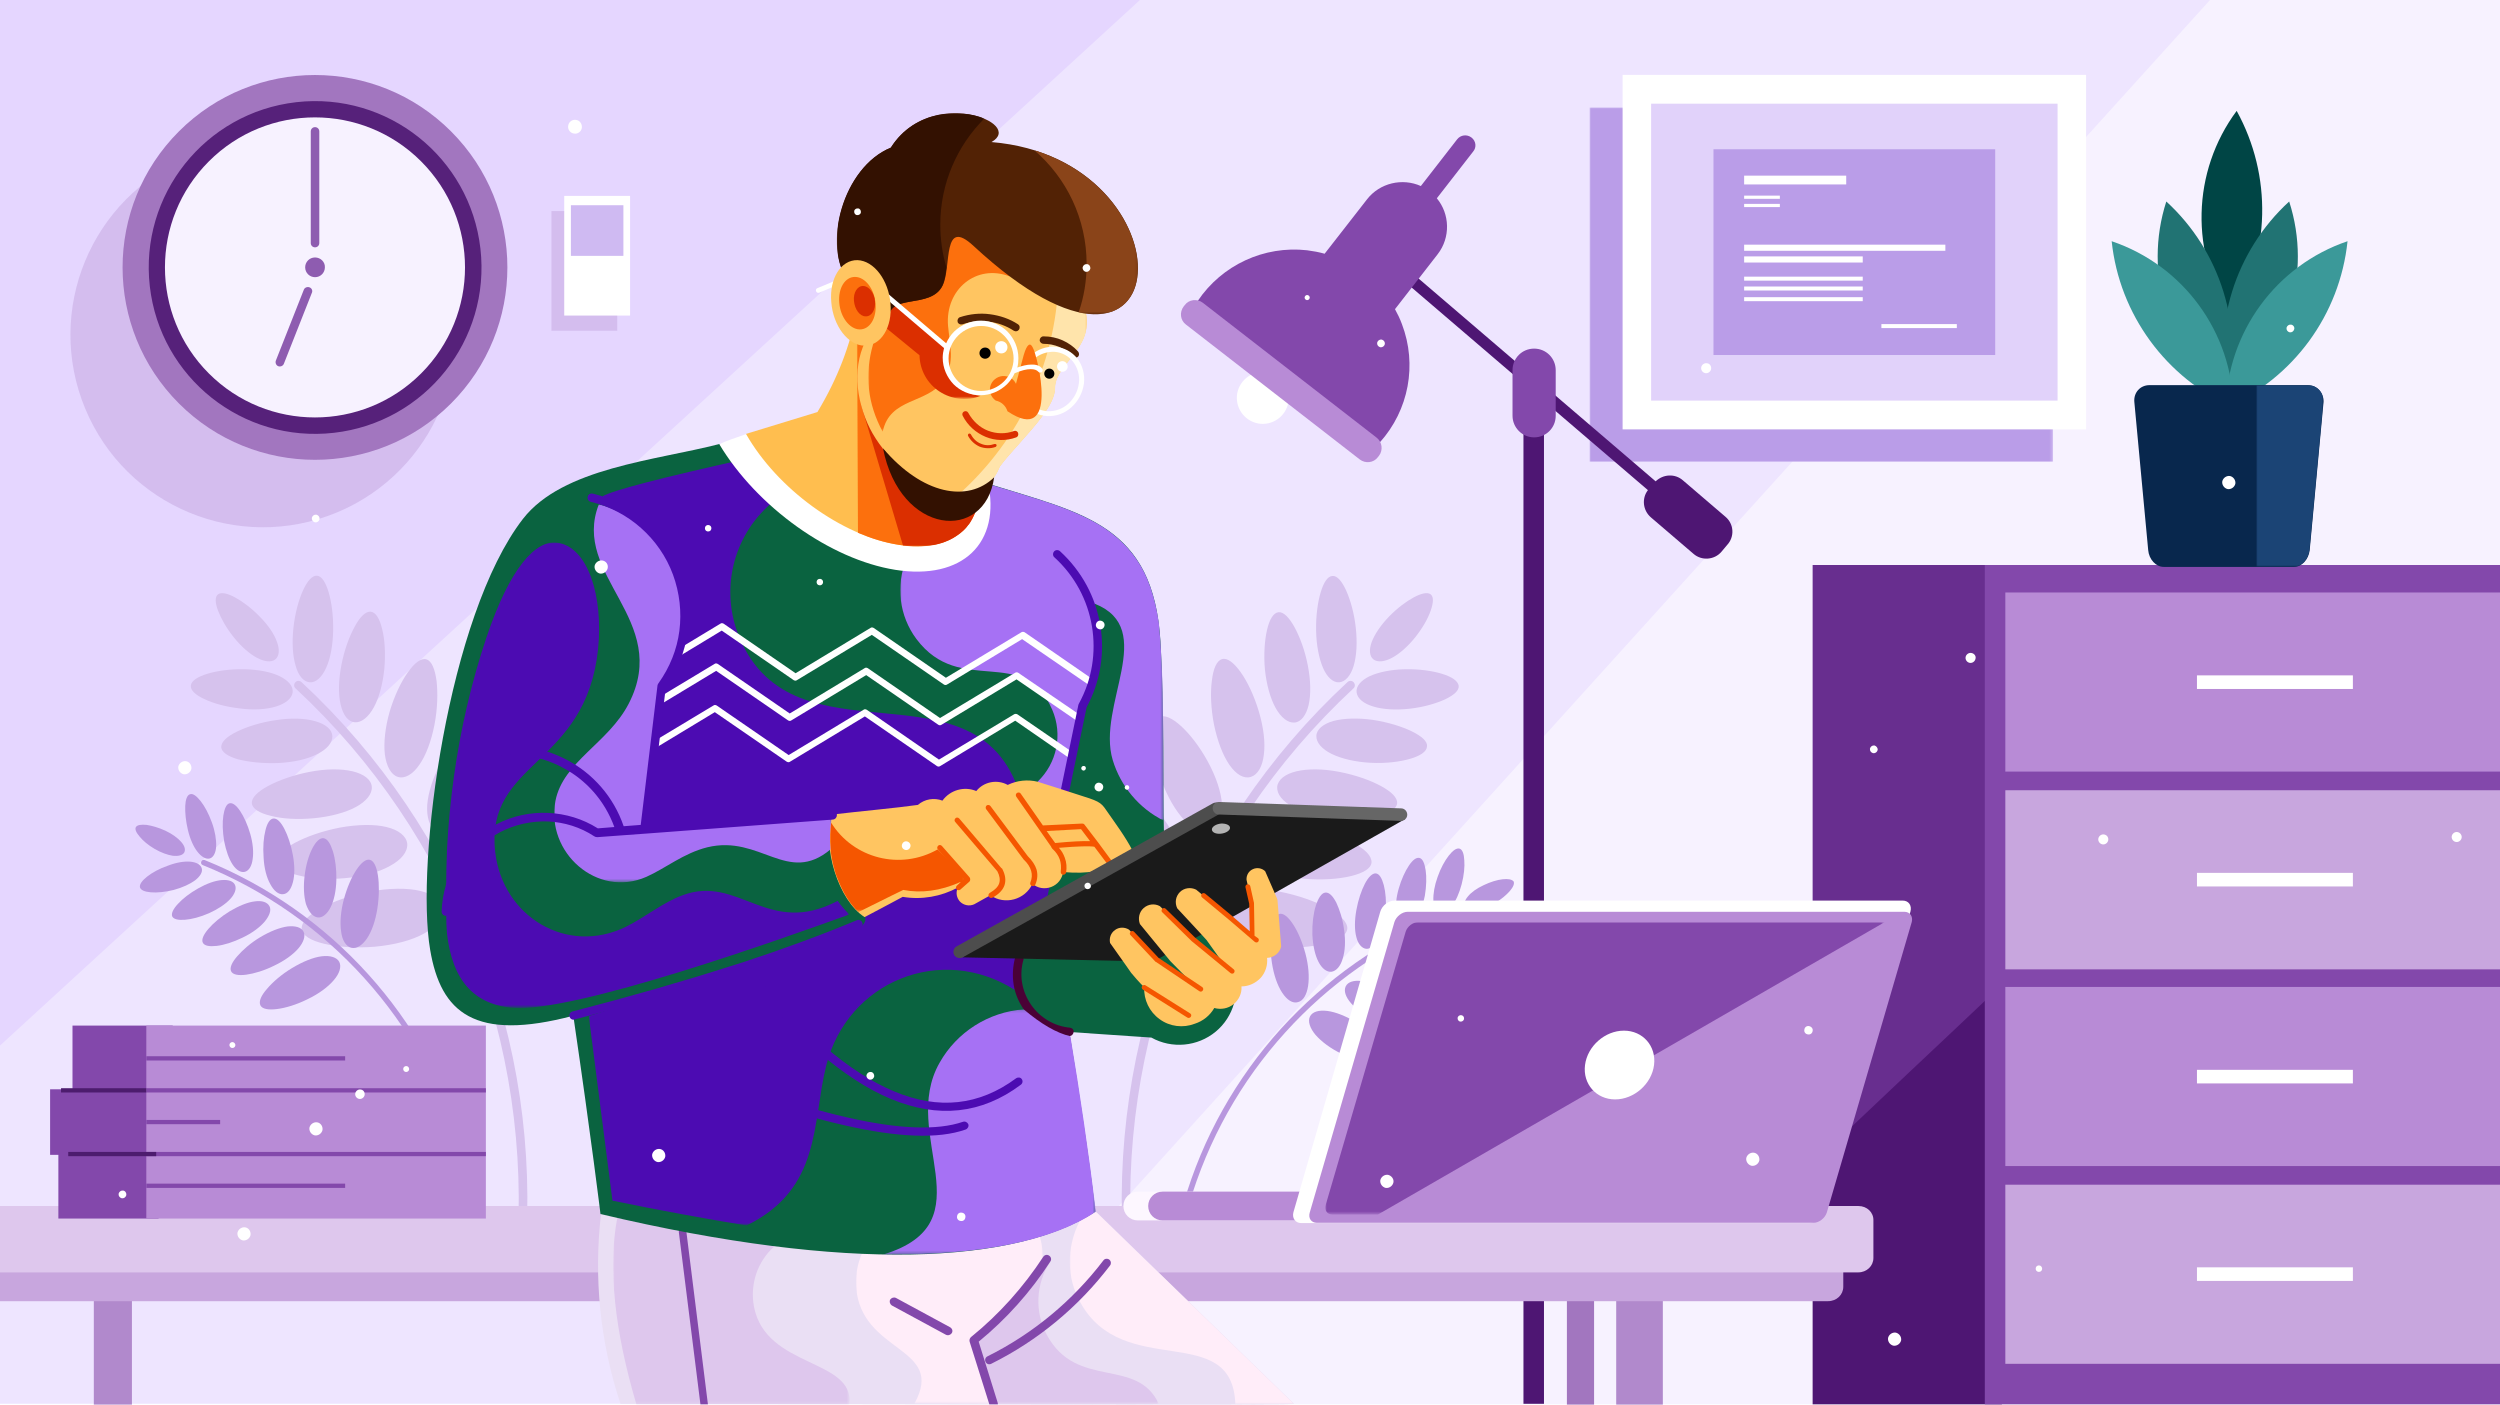 <?xml version="1.0" encoding="utf-8"?>
<!-- Generator: Adobe Illustrator 25.2.0, SVG Export Plug-In . SVG Version: 6.00 Build 0)  -->
<svg version="1.1" id="Layer_1" xmlns="http://www.w3.org/2000/svg" xmlns:xlink="http://www.w3.org/1999/xlink" x="0px" y="0px"
	 viewBox="0 0 938 527" style="enable-background:new 0 0 938 527;" xml:space="preserve">
<style type="text/css">
	.st0{fill-rule:evenodd;clip-rule:evenodd;fill:#EEE5FF;}
	.st1{fill-rule:evenodd;clip-rule:evenodd;fill:#F7F2FF;}
	.st2{fill-rule:evenodd;clip-rule:evenodd;fill:#E5D6FF;}
	.st3{fill:#D6C2ED;}
	.st4{fill:#B897DE;}
	.st5{filter:url(#Adobe_OpacityMaskFilter);}
	.st6{fill:url(#SVGID_2_);}
	.st7{mask:url(#SVGID_1_);fill-rule:evenodd;clip-rule:evenodd;fill:#BA9DE8;}
	.st8{fill-rule:evenodd;clip-rule:evenodd;fill:#FFFFFF;}
	.st9{fill-rule:evenodd;clip-rule:evenodd;fill:#E1D2FA;}
	.st10{fill-rule:evenodd;clip-rule:evenodd;fill:#BA9DE8;}
	.st11{opacity:0.25;fill-rule:evenodd;clip-rule:evenodd;fill:#A276BF;}
	.st12{fill-rule:evenodd;clip-rule:evenodd;fill:#4E1673;}
	.st13{fill-rule:evenodd;clip-rule:evenodd;fill:#8348AB;}
	.st14{fill-rule:evenodd;clip-rule:evenodd;fill:#B88BD6;}
	.st15{fill-rule:evenodd;clip-rule:evenodd;fill:#682E8F;}
	.st16{fill-rule:evenodd;clip-rule:evenodd;fill:#C8A6DE;}
	.st17{fill-rule:evenodd;clip-rule:evenodd;fill:#004545;}
	.st18{fill-rule:evenodd;clip-rule:evenodd;fill:#217373;}
	.st19{fill-rule:evenodd;clip-rule:evenodd;fill:#3B9999;}
	.st20{fill-rule:evenodd;clip-rule:evenodd;fill:#08274D;}
	.st21{filter:url(#Adobe_OpacityMaskFilter_1_);}
	.st22{fill:url(#SVGID_4_);}
	.st23{mask:url(#SVGID_3_);fill-rule:evenodd;clip-rule:evenodd;fill:#1B4475;}
	.st24{fill-rule:evenodd;clip-rule:evenodd;fill:#B189CC;}
	.st25{fill-rule:evenodd;clip-rule:evenodd;fill:#A276BF;}
	.st26{fill-rule:evenodd;clip-rule:evenodd;fill:#DEC7ED;}
	.st27{fill-rule:evenodd;clip-rule:evenodd;fill:#EADFF4;}
	.st28{filter:url(#Adobe_OpacityMaskFilter_2_);}
	.st29{fill:url(#SVGID_6_);}
	.st30{mask:url(#SVGID_5_);fill-rule:evenodd;clip-rule:evenodd;fill:#FFEDF9;}
	.st31{filter:url(#Adobe_OpacityMaskFilter_3_);}
	.st32{fill:url(#SVGID_8_);}
	.st33{mask:url(#SVGID_7_);fill-rule:evenodd;clip-rule:evenodd;fill:#FFEDF9;}
	.st34{filter:url(#Adobe_OpacityMaskFilter_4_);}
	.st35{fill:url(#SVGID_10_);}
	.st36{mask:url(#SVGID_9_);fill-rule:evenodd;clip-rule:evenodd;fill:#DEC7ED;}
	.st37{filter:url(#Adobe_OpacityMaskFilter_5_);}
	.st38{fill:url(#SVGID_12_);}
	.st39{mask:url(#SVGID_11_);fill-rule:evenodd;clip-rule:evenodd;fill:#DEC7ED;}
	.st40{fill:#8348AB;}
	.st41{fill-rule:evenodd;clip-rule:evenodd;fill:#0A6340;}
	.st42{filter:url(#Adobe_OpacityMaskFilter_6_);}
	.st43{fill:url(#SVGID_14_);}
	.st44{mask:url(#SVGID_13_);fill-rule:evenodd;clip-rule:evenodd;fill:#A671F4;}
	.st45{filter:url(#Adobe_OpacityMaskFilter_7_);}
	.st46{fill:url(#SVGID_16_);}
	.st47{mask:url(#SVGID_15_);fill-rule:evenodd;clip-rule:evenodd;fill:#4C0BB2;}
	.st48{filter:url(#Adobe_OpacityMaskFilter_8_);}
	.st49{fill:url(#SVGID_18_);}
	.st50{mask:url(#SVGID_17_);fill-rule:evenodd;clip-rule:evenodd;fill:#4C0BB2;}
	.st51{fill:#FFFFFF;}
	.st52{fill-rule:evenodd;clip-rule:evenodd;fill:#FFBE4F;}
	.st53{filter:url(#Adobe_OpacityMaskFilter_9_);}
	.st54{fill:url(#SVGID_20_);}
	.st55{mask:url(#SVGID_19_);fill-rule:evenodd;clip-rule:evenodd;fill:#FC700D;}
	.st56{filter:url(#Adobe_OpacityMaskFilter_10_);}
	.st57{fill:url(#SVGID_22_);}
	.st58{mask:url(#SVGID_21_);fill-rule:evenodd;clip-rule:evenodd;fill:#DB2F00;}
	.st59{fill-rule:evenodd;clip-rule:evenodd;fill:#FFC561;}
	.st60{filter:url(#Adobe_OpacityMaskFilter_11_);}
	.st61{fill:url(#SVGID_24_);}
	.st62{mask:url(#SVGID_23_);fill-rule:evenodd;clip-rule:evenodd;fill:#FFE4AB;}
	.st63{filter:url(#Adobe_OpacityMaskFilter_12_);}
	.st64{fill:url(#SVGID_26_);}
	.st65{mask:url(#SVGID_25_);fill-rule:evenodd;clip-rule:evenodd;fill:#FC700D;}
	.st66{filter:url(#Adobe_OpacityMaskFilter_13_);}
	.st67{fill:url(#SVGID_28_);}
	.st68{mask:url(#SVGID_27_);fill-rule:evenodd;clip-rule:evenodd;fill:#DB2F00;}
	.st69{fill-rule:evenodd;clip-rule:evenodd;fill:#522205;}
	.st70{filter:url(#Adobe_OpacityMaskFilter_14_);}
	.st71{fill:url(#SVGID_30_);}
	.st72{mask:url(#SVGID_29_);fill-rule:evenodd;clip-rule:evenodd;fill:#331101;}
	.st73{fill:#522205;}
	.st74{fill-rule:evenodd;clip-rule:evenodd;}
	.st75{fill-rule:evenodd;clip-rule:evenodd;fill:#FC700D;}
	.st76{fill-rule:evenodd;clip-rule:evenodd;fill:#DB2F00;}
	.st77{filter:url(#Adobe_OpacityMaskFilter_15_);}
	.st78{fill:url(#SVGID_32_);}
	.st79{mask:url(#SVGID_31_);fill-rule:evenodd;clip-rule:evenodd;fill:#8A4419;}
	.st80{fill:#DB2F00;}
	.st81{fill:#4C0BB2;}
	.st82{fill:#4A0136;}
	.st83{filter:url(#Adobe_OpacityMaskFilter_16_);}
	.st84{fill:url(#SVGID_34_);}
	.st85{mask:url(#SVGID_33_);fill-rule:evenodd;clip-rule:evenodd;fill:#F55600;}
	.st86{fill:#F55600;}
	.st87{fill-rule:evenodd;clip-rule:evenodd;fill:#1A1A1A;}
	.st88{fill:#4D4D4D;}
	.st89{fill:#666666;}
	.st90{fill-rule:evenodd;clip-rule:evenodd;fill:#B3B3B3;}
	.st91{filter:url(#Adobe_OpacityMaskFilter_17_);}
	.st92{fill:url(#SVGID_36_);}
	.st93{mask:url(#SVGID_35_);fill-rule:evenodd;clip-rule:evenodd;fill:#4C0BB2;}
	.st94{filter:url(#Adobe_OpacityMaskFilter_18_);}
	.st95{fill:url(#SVGID_38_);}
	.st96{mask:url(#SVGID_37_);fill-rule:evenodd;clip-rule:evenodd;fill:#A671F4;}
	.st97{filter:url(#Adobe_OpacityMaskFilter_19_);}
	.st98{fill:url(#SVGID_40_);}
	.st99{mask:url(#SVGID_39_);fill-rule:evenodd;clip-rule:evenodd;fill:#A671F4;}
	.st100{fill-rule:evenodd;clip-rule:evenodd;fill:#331101;}
	.st101{fill-rule:evenodd;clip-rule:evenodd;fill:#FDF7FF;}
	.st102{filter:url(#Adobe_OpacityMaskFilter_20_);}
	.st103{fill:url(#SVGID_42_);}
	.st104{mask:url(#SVGID_41_);fill-rule:evenodd;clip-rule:evenodd;fill:#8348AB;}
	.st105{fill-rule:evenodd;clip-rule:evenodd;fill:#56217A;}
	.st106{fill-rule:evenodd;clip-rule:evenodd;fill:#8E5CB0;}
	.st107{fill-rule:evenodd;clip-rule:evenodd;fill:#CFBAF2;}
	.st108{fill-rule:evenodd;clip-rule:evenodd;fill:#4D1C6E;}
</style>
<g>
	<rect x="0" y="0" class="st0" width="962.4" height="526.7"/>
	<polygon class="st1" points="352.6,526.8 962.4,526.8 962.4,0 829.2,0 	"/>
	<polygon class="st2" points="0,392.3 427.7,0 0,0 	"/>
	<path class="st3" d="M478.6,265.6c2,3.6,4.6,5.7,7.1,5.5c2.5-0.2,4.4-2.8,5.3-6.6c0.9-3.9,0.8-9.1-0.3-14.8c-1.1-5.7-3-10.7-5-14.4
		c-2-3.6-4.1-5.8-6-5.6c-1.9,0.2-3.4,2.7-4.3,6.6c-0.9,3.9-1.3,9.2-0.8,14.9C475.2,256.9,476.6,262,478.6,265.6z"/>
	<path class="st3" d="M432,333.8c4.2,3,8.1,3.8,10.7,1.9c2.6-1.9,3.3-6.1,2.2-11.2c-1.1-5.1-4-11.3-8.3-17.3
		c-4.3-6-9.1-10.8-13.3-13.7c-4.1-3-7.6-4.2-9.7-2.7c-2,1.5-2.3,5.3-1.1,10.5c1.1,5.2,3.6,11.6,7.3,18
		C423.5,325.7,427.9,330.8,432,333.8z"/>
	<path class="st3" d="M436.6,295c2.5,6,5.7,11,9.1,14c3.3,3,6.8,4.1,9.4,2.7c2.6-1.4,3.8-5.1,3.4-9.8c-0.3-4.7-2.2-10.4-5.3-16.1
		c-3.1-5.7-6.8-10.4-10.1-13.4c-3.3-3-6.3-4.4-8.3-3.3c-2,1.1-2.7,4.5-2.4,9.2C432.7,283.1,434.1,289,436.6,295z"/>
	<path class="st3" d="M522.3,246.8c2.8-1.5,5.9-4.2,8.7-7.7c2.8-3.5,4.8-7.1,5.8-10c1-2.9,1.2-5.1,0-6.1c-1.2-0.9-3.5-0.4-6.3,1.1
		c-2.8,1.5-6.2,4-9.3,7.2c-3.1,3.2-5.4,6.6-6.5,9.5c-1.1,2.9-0.9,5.4,0.6,6.6C516.9,248.6,519.5,248.3,522.3,246.8z"/>
	<path class="st3" d="M502.5,256c2.3-0.2,4.3-2.5,5.4-6.2c1.1-3.7,1.4-8.7,0.8-14.2c-0.6-5.5-2-10.4-3.6-14
		c-1.6-3.5-3.4-5.7-5.2-5.5c-1.8,0.1-3.3,2.5-4.4,6.2c-1.1,3.7-1.8,8.8-1.7,14.3c0.1,5.5,1.1,10.5,2.6,14
		C497.9,254.1,500.2,256.2,502.5,256z"/>
	<path class="st3" d="M461.3,287c2.5,3.6,5.4,5.3,8,4.5c2.6-0.8,4.4-3.9,4.9-8.4c0.6-4.4-0.1-10.2-1.9-16.2
		c-1.8-6-4.3-11.2-6.8-14.7c-2.5-3.5-5-5.5-7-4.9c-2,0.6-3.3,3.6-3.8,8.1c-0.6,4.4-0.4,10.3,0.8,16.5
		C456.8,278.1,458.8,283.4,461.3,287z"/>
	<path class="st3" d="M529.7,274.4c-3.7-1.8-8.8-3.4-14.6-4.3c-5.7-0.8-11-0.6-14.8,0.4c-3.8,1.1-6.3,3.1-6.4,5.6
		c-0.1,2.5,2.1,5,5.8,6.8c3.7,1.8,8.9,3,14.6,3.3c5.8,0.3,11-0.4,14.8-1.5c3.8-1.1,6.2-2.7,6.3-4.6
		C535.7,278.2,533.4,276.2,529.7,274.4z"/>
	<path class="st3" d="M518.1,294.9c-3.9-2.1-9.4-4.1-15.6-5.3c-6.2-1.2-11.9-1.2-16.1-0.2c-4.2,1-6.9,3.1-7.2,5.8
		c-0.2,2.7,2,5.5,6,7.6c3.9,2.1,9.5,3.7,15.7,4.2c6.2,0.6,12,0.1,16.2-0.9c4.2-1,6.9-2.6,7.1-4.7C524.4,299.3,522,297,518.1,294.9z"
		/>
	<path class="st3" d="M507.8,258.3c0.7-0.6,0.7-1.6,0.1-2.3c-0.6-0.7-1.6-0.7-2.3-0.1c-29.8,27.6-52.4,61.4-66.7,98.3
		c-14.4,36.9-20.4,77-17.2,117.5c0.1,0.9,0.8,1.5,1.7,1.5c0.9-0.1,1.5-0.8,1.5-1.7c-3.2-40,2.8-79.6,17-116.1
		C456.1,318.9,478.4,285.6,507.8,258.3z"/>
	<path class="st3" d="M541,252.8c-3.6-1.1-8.5-1.8-13.8-1.7c-5.3,0.1-10,1.1-13.3,2.6c-3.3,1.6-5.2,3.8-4.9,6.1
		c0.3,2.3,2.6,4.2,6.3,5.3c3.6,1.1,8.5,1.4,13.7,0.8c5.3-0.6,9.9-2,13.2-3.5c3.3-1.6,5.3-3.3,5.1-5.1
		C547,255.4,544.6,253.9,541,252.8z"/>
	<path class="st3" d="M508,316.4c-4.3-2.3-10.2-4.5-16.9-5.7c-6.7-1.3-12.9-1.3-17.4-0.2c-4.6,1.1-7.5,3.4-7.8,6.3
		c-0.3,2.9,2.2,5.9,6.5,8.3c4.2,2.3,10.3,4,17,4.6c6.7,0.6,12.9,0.1,17.5-1c4.5-1.1,7.5-2.8,7.7-5.1
		C514.7,321.1,512.2,318.7,508,316.4z"/>
	<path class="st3" d="M498.3,340.8c-4.6-2.5-11.1-4.9-18.4-6.3c-7.3-1.4-14-1.4-19-0.2c-5,1.2-8.2,3.7-8.5,6.9
		c-0.3,3.2,2.4,6.5,7.1,9c4.6,2.5,11.2,4.3,18.5,5c7.3,0.7,14.1,0.1,19.1-1.1c4.9-1.2,8.1-3.1,8.4-5.6
		C505.7,346,502.9,343.3,498.3,340.8z"/>
	<path class="st4" d="M543.3,343.7c-0.2-0.5-0.8-0.8-1.3-0.6c-23.7,9.6-44.6,24.4-61.4,42.9c-16.7,18.5-29.4,40.8-36.5,65.4
		c-0.2,0.5,0.2,1.1,0.7,1.3c0.5,0.2,1.1-0.2,1.3-0.7c7.1-24.3,19.5-46.3,36.1-64.6c16.5-18.3,37.2-32.9,60.6-42.4
		C543.2,344.8,543.5,344.2,543.3,343.7z"/>
	<path class="st4" d="M494.7,360.9c1.3,2.5,3.1,3.9,4.9,3.7c1.8-0.3,3.4-2.1,4.2-5c0.9-2.8,1.1-6.6,0.5-10.7
		c-0.5-4.1-1.7-7.6-2.9-10.2c-1.3-2.5-2.7-4-4.2-3.8c-1.4,0.2-2.6,2.1-3.5,4.9c-0.9,2.8-1.4,6.6-1.3,10.8
		C492.6,354.8,493.4,358.4,494.7,360.9z"/>
	<path class="st4" d="M481.1,372.5c1.8,2.7,3.9,4.1,5.9,3.5c2-0.5,3.3-2.8,3.8-6.1c0.5-3.3,0.2-7.6-1-12.1
		c-1.2-4.5-2.9-8.4-4.7-11.1c-1.8-2.7-3.6-4.2-5.1-3.8c-1.5,0.4-2.5,2.6-3,5.9c-0.5,3.3-0.5,7.6,0.2,12.3
		C477.9,365.8,479.3,369.8,481.1,372.5z"/>
	<path class="st4" d="M512.6,356c1.7,0.1,3.4-1.3,4.8-3.8c1.3-2.5,2.2-6,2.5-9.9c0.3-3.9,0-7.5-0.7-10.2c-0.7-2.6-1.7-4.3-3-4.4
		c-1.3-0.1-2.8,1.4-4.1,3.9c-1.3,2.5-2.5,6-3.2,9.9c-0.7,3.9-0.7,7.5,0,10.1C509.5,354.1,510.9,355.8,512.6,356z"/>
	<path class="st4" d="M540.1,342.5c1.4,0.4,3.1-0.5,4.6-2.5c1.5-1.9,2.8-4.8,3.7-8.2c0.9-3.4,1.2-6.6,1-9c-0.1-2.4-0.7-4.1-1.8-4.4
		c-1.1-0.3-2.5,0.7-4,2.6c-1.5,1.9-3.1,4.8-4.2,8c-1.2,3.3-1.7,6.4-1.6,8.9C537.8,340.3,538.7,342,540.1,342.5z"/>
	<path class="st4" d="M526.8,347.6c1.5,0.4,3.2-0.6,4.6-2.7c1.4-2.1,2.5-5.2,3.2-8.8c0.6-3.6,0.7-7,0.3-9.6
		c-0.4-2.6-1.1-4.3-2.3-4.6c-1.2-0.3-2.6,0.8-4,2.9c-1.4,2.1-2.8,5.1-3.8,8.6c-1,3.5-1.3,6.8-0.9,9.4
		C524.2,345.3,525.2,347.1,526.8,347.6z"/>
	<path class="st4" d="M563.5,349.3c-1.9-1.5-4.6-3-7.8-4.1c-3.2-1.1-6.2-1.6-8.4-1.5c-2.3,0.2-3.9,1-4.3,2.5
		c-0.4,1.4,0.6,3.1,2.5,4.5c1.9,1.5,4.7,2.7,7.9,3.5c3.2,0.8,6.3,1.1,8.6,0.9c2.3-0.2,3.9-0.8,4.1-1.9
		C566.4,352.1,565.4,350.7,563.5,349.3z"/>
	<path class="st4" d="M544.4,353.6c-3.2-1.8-6.3-2.9-8.8-3.1c-2.5-0.2-4.4,0.4-5,1.9c-0.6,1.5,0.1,3.4,1.9,5.3
		c1.8,1.9,4.6,3.8,7.9,5.2c3.3,1.5,6.6,2.3,9.1,2.5c2.5,0.2,4.3-0.2,4.8-1.3c0.5-1.1-0.4-2.8-2.2-4.7
		C550.2,357.5,547.5,355.4,544.4,353.6z"/>
	<path class="st4" d="M563.8,329.9c-2,0.2-4.6,1-7.1,2.2c-2.6,1.2-4.7,2.7-5.9,4.2c-1.3,1.5-1.7,3-1.1,4c0.6,1.1,2.2,1.5,4.2,1.2
		c2-0.2,4.4-1.2,6.9-2.6c2.4-1.4,4.4-3.1,5.7-4.6c1.3-1.5,1.8-2.8,1.4-3.6C567.2,329.9,565.8,329.7,563.8,329.9z"/>
	<path class="st4" d="M532.5,362.3c-3.4-2.1-6.7-3.4-9.4-3.7c-2.7-0.3-4.8,0.3-5.5,1.8c-0.8,1.5,0,3.7,1.8,5.8
		c1.8,2.1,4.8,4.3,8.3,6c3.5,1.7,7,2.8,9.7,3.1c2.7,0.3,4.7,0,5.2-1.2c0.6-1.2-0.3-3.1-2.1-5.2C538.7,366.7,535.9,364.3,532.5,362.3
		z"/>
	<path class="st4" d="M521.1,372.1c-3.7-2.2-7.3-3.7-10.2-4c-2.9-0.4-5.2,0.3-6,2c-0.8,1.7,0,4,2,6.3c2,2.3,5.2,4.6,9,6.5
		c3.8,1.9,7.6,3,10.5,3.4c2.9,0.4,5,0,5.7-1.3c0.6-1.3-0.3-3.3-2.3-5.6C527.7,376.9,524.7,374.3,521.1,372.1z"/>
	<path class="st4" d="M509.1,383.7c-4-2.4-7.9-4-11.1-4.4c-3.2-0.4-5.6,0.3-6.5,2.1c-0.9,1.8,0,4.4,2.1,6.9c2.2,2.5,5.6,5.1,9.8,7.1
		c4.2,2,8.3,3.2,11.5,3.7c3.2,0.4,5.5,0,6.2-1.4c0.7-1.4-0.3-3.6-2.5-6.2C516.4,389,513.1,386.1,509.1,383.7z"/>
	<path class="st3" d="M116.2,256c2.3,0.2,4.6-1.9,6.2-5.5c1.6-3.5,2.5-8.5,2.6-14c0.1-5.5-0.6-10.6-1.7-14.3
		c-1.1-3.7-2.6-6.1-4.4-6.2c-1.8-0.1-3.6,2-5.2,5.5c-1.6,3.5-3,8.5-3.6,14c-0.6,5.5-0.3,10.6,0.8,14.2
		C111.9,253.5,113.9,255.8,116.2,256z"/>
	<path class="st3" d="M87.7,239.1c2.8,3.5,5.9,6.2,8.7,7.7c2.8,1.5,5.4,1.8,6.9,0.6c1.5-1.2,1.7-3.7,0.6-6.6c-1-2.9-3.3-6.3-6.5-9.5
		c-3.1-3.2-6.5-5.7-9.3-7.2c-2.8-1.5-5.1-2-6.3-1.1c-1.2,0.9-1.1,3.2,0,6.1C82.9,232,84.9,235.6,87.7,239.1z"/>
	<path class="st3" d="M103.5,265.1c3.6-1.1,6-3,6.3-5.3c0.3-2.3-1.6-4.5-4.9-6.1c-3.3-1.6-8-2.5-13.3-2.6
		c-5.3-0.1-10.2,0.6-13.8,1.7c-3.6,1.1-6,2.6-6.2,4.4c-0.2,1.8,1.8,3.6,5.1,5.1c3.3,1.6,8,2.9,13.2,3.5
		C95,266.5,99.9,266.2,103.5,265.1z"/>
	<path class="st3" d="M163.7,311.7c2.6,1.4,6,0.3,9.4-2.7c3.3-3,6.6-7.9,9.1-14c2.5-6,3.9-12,4.2-16.7c0.3-4.7-0.4-8.1-2.4-9.2
		c-2-1.1-5,0.3-8.3,3.3c-3.3,3-7,7.7-10.1,13.4c-3.1,5.7-4.9,11.4-5.3,16.1C160,306.6,161.1,310.3,163.7,311.7z"/>
	<path class="st3" d="M144.4,283.1c0.6,4.4,2.3,7.6,4.9,8.4c2.6,0.8,5.6-1,8-4.5c2.5-3.5,4.5-8.9,5.7-15c1.2-6.2,1.3-12,0.8-16.5
		c-0.6-4.4-1.8-7.5-3.8-8.1c-2-0.6-4.5,1.3-7,4.9c-2.5,3.5-5,8.7-6.8,14.7C144.5,273,143.9,278.7,144.4,283.1z"/>
	<path class="st3" d="M133.1,271c2.5,0.2,5.1-1.9,7.1-5.5c2-3.6,3.4-8.7,4-14.5c0.5-5.7,0.2-11-0.8-14.9c-0.9-3.9-2.4-6.4-4.3-6.6
		c-1.9-0.2-4.1,2-6,5.6c-2,3.6-3.9,8.7-5,14.4c-1.1,5.7-1.2,10.9-0.3,14.8C128.7,268.3,130.6,270.8,133.1,271z"/>
	<path class="st3" d="M104.3,286.3c5.8-0.3,10.9-1.4,14.6-3.3c3.7-1.8,5.9-4.3,5.8-6.8c-0.1-2.5-2.5-4.5-6.4-5.6
		c-3.8-1.1-9.1-1.3-14.8-0.4c-5.7,0.8-10.9,2.5-14.6,4.3c-3.7,1.8-5.9,3.8-5.9,5.8c0.1,1.9,2.5,3.5,6.3,4.6
		C93.3,285.9,98.5,286.5,104.3,286.3z"/>
	<path class="st3" d="M205,290.8c-2-1.5-5.5-0.3-9.7,2.7c-4.2,3-9,7.7-13.3,13.7c-4.3,6-7.2,12.1-8.3,17.3
		c-1.1,5.2-0.4,9.4,2.2,11.2c2.6,1.9,6.6,1,10.7-1.9c4.1-3,8.5-8.1,12.2-14.5c3.7-6.4,6.2-12.9,7.3-18
		C207.3,296.1,207,292.2,205,290.8z"/>
	<path class="st3" d="M113.1,255.9c-0.7-0.6-1.7-0.6-2.3,0.1c-0.6,0.7-0.6,1.7,0.1,2.3c29.4,27.3,51.7,60.6,65.9,97.1
		c14.2,36.5,20.2,76.1,17,116.1c-0.1,0.9,0.6,1.7,1.5,1.7c0.9,0.1,1.7-0.6,1.7-1.5c3.3-40.5-2.8-80.6-17.2-117.5
		C165.5,317.3,142.9,283.6,113.1,255.9z"/>
	<path class="st3" d="M129.3,329.5c6.7-0.6,12.8-2.2,17-4.6c4.3-2.3,6.7-5.3,6.5-8.3c-0.3-2.9-3.2-5.2-7.8-6.3
		c-4.5-1.1-10.7-1-17.4,0.2c-6.7,1.3-12.6,3.4-16.9,5.7c-4.2,2.3-6.8,4.8-6.6,7.1c0.2,2.3,3.1,4,7.7,5.1
		C116.4,329.6,122.6,330.1,129.3,329.5z"/>
	<path class="st3" d="M157.8,334.3c-4.9-1.2-11.7-1.1-19,0.2c-7.3,1.4-13.8,3.7-18.4,6.3c-4.6,2.5-7.4,5.2-7.2,7.7
		c0.2,2.5,3.4,4.4,8.4,5.6c5,1.2,11.7,1.7,19.1,1.1c7.4-0.7,13.9-2.4,18.5-5c4.6-2.5,7.3-5.8,7.1-9
		C166,337.9,162.7,335.5,157.8,334.3z"/>
	<path class="st3" d="M117.8,307c6.2-0.6,11.8-2.1,15.7-4.2c3.9-2.1,6.2-4.9,6-7.6c-0.2-2.7-3-4.8-7.2-5.8c-4.2-1-9.9-1-16.1,0.2
		c-6.2,1.2-11.7,3.2-15.6,5.3c-3.9,2.1-6.3,4.4-6.1,6.5c0.2,2.1,2.9,3.7,7.1,4.7C105.8,307.2,111.5,307.6,117.8,307z"/>
	<path class="st4" d="M138.2,365.6c-16.7-18.5-37.6-33.3-61.4-42.9c-0.5-0.2-1.1,0-1.3,0.6c-0.2,0.5,0,1.1,0.6,1.3
		c23.5,9.5,44.1,24.1,60.6,42.4c16.5,18.3,29,40.3,36.1,64.6c0.2,0.5,0.7,0.8,1.3,0.7c0.5-0.2,0.8-0.7,0.7-1.3
		C167.5,406.4,154.9,384.1,138.2,365.6z"/>
	<path class="st4" d="M87.3,324.4c1.4,2.1,3.1,3.1,4.6,2.7c1.5-0.4,2.6-2.2,2.9-4.8c0.4-2.6,0.1-5.9-0.9-9.4c-1-3.5-2.4-6.5-3.8-8.6
		c-1.4-2.1-2.8-3.2-4-2.9c-1.2,0.3-1.9,2.1-2.3,4.6c-0.4,2.6-0.3,6,0.3,9.6C84.8,319.2,85.9,322.3,87.3,324.4z"/>
	<path class="st4" d="M74.1,319.6c1.5,1.9,3.2,2.9,4.6,2.5c1.4-0.4,2.3-2.2,2.4-4.6c0.1-2.4-0.4-5.6-1.6-8.9c-1.2-3.3-2.7-6.1-4.2-8
		c-1.5-1.9-2.9-3-4-2.6c-1.1,0.3-1.7,2-1.8,4.4c-0.1,2.4,0.2,5.7,1,9C71.3,314.8,72.6,317.7,74.1,319.6z"/>
	<path class="st4" d="M58,318.5c2.4,1.4,4.9,2.3,6.9,2.6c2,0.2,3.6-0.2,4.2-1.2c0.6-1.1,0.2-2.5-1.1-4c-1.3-1.5-3.4-3-5.9-4.2
		c-2.6-1.2-5.1-1.9-7.1-2.2c-2-0.2-3.5,0-4,0.8c-0.5,0.8,0.1,2.1,1.4,3.6C53.6,315.4,55.6,317.1,58,318.5z"/>
	<path class="st4" d="M131.8,355.6c2,0.5,4.1-0.9,5.9-3.5c1.8-2.7,3.2-6.7,3.9-11.3c0.7-4.6,0.7-9,0.2-12.3c-0.5-3.3-1.5-5.5-3-5.9
		c-1.5-0.4-3.3,1.1-5.1,3.8c-1.8,2.7-3.5,6.6-4.7,11.1c-1.2,4.5-1.5,8.8-1,12.1C128.4,352.8,129.8,355.1,131.8,355.6z"/>
	<path class="st4" d="M119.1,344.2c1.8,0.3,3.6-1.2,4.9-3.7c1.3-2.5,2.1-6.2,2.2-10.3c0.1-4.1-0.4-7.9-1.3-10.8
		c-0.9-2.8-2-4.7-3.5-4.9c-1.4-0.2-2.9,1.3-4.2,3.8c-1.3,2.5-2.4,6.1-2.9,10.2c-0.5,4.1-0.3,7.8,0.5,10.7
		C115.8,342.1,117.3,343.9,119.1,344.2z"/>
	<path class="st4" d="M101.4,331.7c1.3,2.5,3.1,4,4.8,3.8c1.7-0.1,3-1.8,3.7-4.5c0.7-2.6,0.7-6.2,0-10.1c-0.7-3.9-1.9-7.4-3.2-9.9
		c-1.3-2.5-2.7-4-4.1-3.9c-1.3,0.1-2.4,1.8-3,4.4c-0.7,2.7-1,6.3-0.7,10.2C99.1,325.7,100,329.2,101.4,331.7z"/>
	<path class="st4" d="M120.7,358.8c-3.2,0.4-7.1,2-11.1,4.4c-4,2.4-7.3,5.3-9.4,7.8c-2.2,2.5-3.2,4.7-2.5,6.2c0.7,1.4,3,1.8,6.2,1.4
		c3.2-0.4,7.3-1.6,11.5-3.7c4.2-2,7.7-4.6,9.8-7.1c2.2-2.5,3-5.1,2.1-6.9C126.4,359.2,123.9,358.4,120.7,358.8z"/>
	<path class="st4" d="M111.9,355.9c2-2.3,2.8-4.7,2-6.3c-0.8-1.7-3.1-2.3-6-2c-2.9,0.4-6.5,1.8-10.2,4c-3.7,2.2-6.7,4.9-8.7,7.2
		c-2,2.3-2.9,4.3-2.3,5.6c0.6,1.3,2.7,1.7,5.7,1.3c2.9-0.4,6.7-1.5,10.5-3.4C106.7,360.5,109.9,358.2,111.9,355.9z"/>
	<path class="st4" d="M73.2,330.3c1.9-1.5,2.9-3.1,2.5-4.5c-0.4-1.4-2-2.3-4.3-2.5c-2.3-0.2-5.3,0.3-8.4,1.5
		c-3.2,1.1-5.9,2.6-7.8,4.1c-1.9,1.5-2.9,2.9-2.7,4c0.3,1.1,1.8,1.7,4.1,1.9c2.3,0.2,5.4-0.1,8.6-0.9
		C68.5,333,71.3,331.7,73.2,330.3z"/>
	<path class="st4" d="M86.3,337.4c1.8-1.9,2.5-3.9,1.9-5.3c-0.6-1.5-2.5-2.1-5-1.9c-2.5,0.2-5.6,1.3-8.8,3.1
		c-3.2,1.8-5.9,3.9-7.6,5.8c-1.8,1.9-2.6,3.6-2.2,4.7c0.5,1.1,2.3,1.5,4.8,1.3c2.5-0.2,5.7-1,9.1-2.5
		C81.8,341.1,84.5,339.3,86.3,337.4z"/>
	<path class="st4" d="M99.3,345.8c1.8-2.2,2.6-4.3,1.8-5.8c-0.8-1.5-2.8-2.2-5.5-1.8c-2.7,0.3-6,1.7-9.4,3.7c-3.4,2.1-6.2,4.5-8,6.6
		c-1.8,2.1-2.7,4-2.1,5.2c0.6,1.2,2.5,1.5,5.2,1.2c2.7-0.3,6.2-1.4,9.7-3.1C94.6,350.1,97.5,347.9,99.3,345.8z"/>
	<defs>
		<filter id="Adobe_OpacityMaskFilter" filterUnits="userSpaceOnUse" x="596.4" y="40.3" width="173.9" height="133">
			<feColorMatrix  type="matrix" values="1 0 0 0 0  0 1 0 0 0  0 0 1 0 0  0 0 0 1 0"/>
		</filter>
	</defs>
	<mask maskUnits="userSpaceOnUse" x="596.4" y="40.3" width="173.9" height="133" id="SVGID_1_">
		<g class="st5">
			
				<linearGradient id="SVGID_2_" gradientUnits="userSpaceOnUse" x1="-142.246" y1="731.321" x2="-17.93" y2="599.541" gradientTransform="matrix(1 0 0 1 705.077 -496.755)">
				<stop  offset="0" style="stop-color:#000000"/>
				<stop  offset="1" style="stop-color:#FFFFFF"/>
			</linearGradient>
			<rect x="596.4" y="40.3" class="st6" width="173.9" height="133"/>
		</g>
	</mask>
	<rect x="596.4" y="40.3" class="st7" width="173.9" height="133"/>
	<rect x="608.8" y="28.1" class="st8" width="173.9" height="133"/>
	<rect x="619.5" y="38.9" class="st9" width="152.5" height="111.4"/>
	<rect x="642.9" y="56" class="st10" width="105.7" height="77.2"/>
	<rect x="654.4" y="65.9" class="st8" width="38.3" height="3.3"/>
	<rect x="654.4" y="73.4" class="st8" width="13.4" height="1.2"/>
	<rect x="654.4" y="76.5" class="st8" width="13.4" height="1.2"/>
	<rect x="654.4" y="91.8" class="st8" width="75.5" height="2.3"/>
	<rect x="654.4" y="96.2" class="st8" width="44.5" height="2.3"/>
	<rect x="654.4" y="103.8" class="st8" width="44.5" height="1.5"/>
	<rect x="654.4" y="107.5" class="st8" width="44.5" height="1.5"/>
	<rect x="654.4" y="111.5" class="st8" width="44.5" height="1.5"/>
	<rect x="705.9" y="121.6" class="st8" width="28.3" height="1.5"/>
	<rect x="206.9" y="79.2" class="st11" width="24.7" height="44.9"/>
	
		<ellipse transform="matrix(0.924 -0.383 0.383 0.924 -40.554 47.31)" class="st11" cx="98.6" cy="125.6" rx="72.2" ry="72.2"/>
	<path class="st12" d="M647.4,193.9l-16-13.7c-3-2.6-7.4-2.3-10.2,0.4l-41.8-35.8v-7.4c0-2.1-1.7-3.9-3.9-3.9
		c-2.1,0-3.9,1.7-3.9,3.9v0.8l-48-41.1l-2.8,3.2l50.8,43.5v369.9v11.5v1.5h7.7v-2.9v-10.2V150.5l39,33.4c-2.4,3.1-1.9,7.6,1.1,10.2
		l16,13.7c3.1,2.7,7.9,2.3,10.5-0.8l2.1-2.5C650.9,201.4,650.6,196.6,647.4,193.9z"/>
	<path class="st13" d="M575.6,130.8L575.6,130.8c-4.5,0-8.1,3.6-8.1,8.1V156c0,4.4,3.6,8.1,8.1,8.1h0c4.5,0,8.1-3.6,8.1-8.1v-17.1
		C583.7,134.4,580.1,130.8,575.6,130.8z"/>
	<path class="st13" d="M552.1,51.6L552.1,51.6c-1.7-1.3-4.1-1-5.4,0.7l-13.6,17.5c-6.9-3.1-15.4-1.2-20.2,5L497,95.2
		c-2.1-0.6-4.3-1-6.6-1.3c-16.1-1.8-31.9,5.5-41,19c20.4,20.5,43.4,38.4,68.3,53.1c10.9-12.1,14.1-29.2,8.3-44.4
		c-0.7-1.9-1.6-3.8-2.6-5.6l16-20.6c4.9-6.3,4.6-15.1-0.3-21l13.6-17.5C554.1,55.3,553.8,52.9,552.1,51.6z"/>
	<path class="st8" d="M475.5,139.7c-5.3-0.9-10.3,2.6-11.3,7.9c-0.9,5.3,2.6,10.3,7.9,11.3c5.3,0.9,10.3-2.6,11.3-7.9
		C484.3,145.7,480.7,140.6,475.5,139.7z"/>
	<path class="st14" d="M516.5,164.2l-65.2-50.6c-2.1-1.6-5.2-1.3-6.8,0.9l-0.4,0.5c-1.6,2.1-1.3,5.2,0.9,6.8l65.2,50.6
		c2.1,1.6,5.2,1.3,6.8-0.9l0.4-0.5C519,168.9,518.6,165.8,516.5,164.2z"/>
	<path class="st15" d="M680.1,461.4c5.6,0.7,10.7,4.4,13,10l2.6,6.6l0.7,1c0.8,1.2,1.4,2.5,1.9,3.8l0.8,2.4c0.2,0.5,0.3,1.1,0.5,1.7
		l1.4,6.5l1.3,3.8c0.6,1.7,0.9,3.5,0.9,5.4v8.8c0.4,1.3,0.7,2.6,0.8,4c0.3,0.9,0.6,1.9,0.7,2.9h33.1v-0.3l-1.4-7.5
		c-0.2-1.2-0.3-2.4-0.3-3.6l-0.7-6.4c0-0.2,0-0.4-0.1-0.7c-0.6-1.6-0.9-3.4-0.9-5.2v-61.1c0-9.1,7.6-16.4,16.7-16.1V212h-71V461.4z"
		/>
	<path class="st12" d="M680.1,436.5c0,15.1,0,30.2,0,45.2c0,15.1,0,30.2,0,45.2c11.8,0,23.7,0,35.5,0c11.8,0,23.7,0,35.5,0
		c0-26.2,0-52.5,0-78.7c0-26.2,0-52.5,0-78.7c-11.8,11.2-23.7,22.4-35.5,33.5C703.8,414.2,692,425.3,680.1,436.5z"/>
	<rect x="744.7" y="212" class="st13" width="217.6" height="314.9"/>
	<rect x="752.4" y="222.3" class="st14" width="202.3" height="67.2"/>
	<rect x="752.4" y="296.5" class="st16" width="202.3" height="67.2"/>
	<rect x="752.4" y="370.3" class="st14" width="202.3" height="67.2"/>
	<rect x="752.4" y="444.5" class="st16" width="202.3" height="67.2"/>
	<rect x="824.3" y="253.4" class="st8" width="58.5" height="5.1"/>
	<rect x="824.3" y="327.5" class="st8" width="58.5" height="5.1"/>
	<rect x="824.3" y="401.4" class="st8" width="58.5" height="5.1"/>
	<rect x="824.3" y="475.5" class="st8" width="58.5" height="5.1"/>
	<path class="st17" d="M837.4,119c14.5-23.6,15.2-53.1,1.8-77.4C822.3,64.4,821.6,95.4,837.4,119z"/>
	<path class="st18" d="M836,149.5c22.5-17.4,31.6-46.9,22.9-73.9C838.5,94.3,829.8,122.5,836,149.5z"/>
	<path class="st18" d="M812.8,75.6c-8.7,27,0.5,56.6,22.9,73.9C841.9,122.5,833.2,94.3,812.8,75.6z"/>
	<path class="st19" d="M835.1,153c25.4-11.1,42.8-34.9,45.7-62.5C854,99.6,835.7,124.6,835.1,153z"/>
	<path class="st19" d="M792.3,90.5c2.9,27.5,20.4,51.4,45.7,62.5C837.5,124.6,819.2,99.6,792.3,90.5z"/>
	<path class="st20" d="M865.9,144.5c-9.9,0-19.8,0-29.7,0c-9.9,0-19.8,0-29.7,0c-3.5,0-6,2.8-5.7,6.3c0.9,9.3,1.7,18.5,2.6,27.8
		c0.9,9.3,1.7,18.5,2.6,27.8c0.3,3.5,2.9,6.3,5.8,6.3c8.2,0,16.3,0,24.5,0s16.3,0,24.5,0c2.8,0,5.4-2.8,5.8-6.3
		c0.9-9.3,1.7-18.5,2.6-27.8c0.9-9.3,1.7-18.5,2.6-27.8C871.9,147.4,869.4,144.5,865.9,144.5z"/>
	<defs>
		<filter id="Adobe_OpacityMaskFilter_1_" filterUnits="userSpaceOnUse" x="846.6" y="144.5" width="25.1" height="68.1">
			<feColorMatrix  type="matrix" values="1 0 0 0 0  0 1 0 0 0  0 0 1 0 0  0 0 0 1 0"/>
		</filter>
	</defs>
	<mask maskUnits="userSpaceOnUse" x="846.6" y="144.5" width="25.1" height="68.1" id="SVGID_3_">
		<g class="st21">
			
				<linearGradient id="SVGID_4_" gradientUnits="userSpaceOnUse" x1="-131.628" y1="682.341" x2="-66.656" y2="621.38" gradientTransform="matrix(1 0 0 1 943.406 -459.321)">
				<stop  offset="0" style="stop-color:#000000"/>
				<stop  offset="1" style="stop-color:#FFFFFF"/>
			</linearGradient>
			<rect x="846.6" y="144.5" class="st22" width="25.1" height="68.1"/>
		</g>
	</mask>
	<path class="st23" d="M865.9,144.5h-19.3v68.1h14.1c2.8,0,5.4-2.8,5.8-6.3c0.9-9.3,1.7-18.5,2.6-27.8c0.9-9.3,1.7-18.5,2.6-27.8
		C871.9,147.4,869.4,144.5,865.9,144.5z"/>
	<rect x="35.2" y="463.3" class="st24" width="14.3" height="63.7"/>
	<rect x="606.4" y="463.3" class="st24" width="17.5" height="63.7"/>
	<rect x="587.9" y="463.3" class="st25" width="10.2" height="63.7"/>
	<path class="st16" d="M685.9,463.3H79.7h-74H0v5.4v14.1v5.4h5.7h74h606.2c3.2,0,5.7-2.4,5.7-5.4v-14.1
		C691.7,465.7,689.1,463.3,685.9,463.3z"/>
	<path class="st26" d="M697.3,452.5h-590H5.7H0v5.4V472v5.4h5.7h101.5h590c3.2,0,5.7-2.4,5.7-5.4v-14.1
		C703,454.9,700.5,452.5,697.3,452.5z"/>
	<path class="st27" d="M225.5,455.5c-2.8,24-0.3,48.3,7.3,71.2c168.6,0.2,252.9,0.6,252.7,0c0,0-24.8-24-74.3-72.1
		C349.3,450.1,287.3,450.4,225.5,455.5z"/>
	<defs>
		<filter id="Adobe_OpacityMaskFilter_2_" filterUnits="userSpaceOnUse" x="321.2" y="442.2" width="70.2" height="84.6">
			<feColorMatrix  type="matrix" values="1 0 0 0 0  0 1 0 0 0  0 0 1 0 0  0 0 0 1 0"/>
		</filter>
	</defs>
	<mask maskUnits="userSpaceOnUse" x="321.2" y="442.2" width="70.2" height="84.6" id="SVGID_5_">
		<g class="st28">
			
				<linearGradient id="SVGID_6_" gradientUnits="userSpaceOnUse" x1="-147.106" y1="642.679" x2="-62.878" y2="645.336" gradientTransform="matrix(1 0 0 1 442.985 -160.03)">
				<stop  offset="0" style="stop-color:#000000"/>
				<stop  offset="1" style="stop-color:#FFFFFF"/>
			</linearGradient>
			<rect x="321.2" y="442.2" class="st29" width="70.2" height="84.6"/>
		</g>
	</mask>
	<path class="st30" d="M368.5,443.1c-13.2-3.3-26.9,2.7-33.6,14.5c-9,5-14.3,14.8-13.7,25.1c1.7,25.3,33.9,22.3,21.9,43.9
		c18.7,0.1,28,0.2,28,0.2s-1.9-8-5.7-24c11.8-8.9,20.4-19.3,25.9-31.3C391,458,381.6,446.4,368.5,443.1z"/>
	<defs>
		<filter id="Adobe_OpacityMaskFilter_3_" filterUnits="userSpaceOnUse" x="401.4" y="454.6" width="84.1" height="72.4">
			<feColorMatrix  type="matrix" values="1 0 0 0 0  0 1 0 0 0  0 0 1 0 0  0 0 0 1 0"/>
		</filter>
	</defs>
	<mask maskUnits="userSpaceOnUse" x="401.4" y="454.6" width="84.1" height="72.4" id="SVGID_7_">
		<g class="st31">
			
				<linearGradient id="SVGID_8_" gradientUnits="userSpaceOnUse" x1="-148.213" y1="647.513" x2="-47.469" y2="651.965" gradientTransform="matrix(1 0 0 1 519.407 -159.935)">
				<stop  offset="0" style="stop-color:#000000"/>
				<stop  offset="1" style="stop-color:#FFFFFF"/>
			</linearGradient>
			<rect x="401.4" y="454.6" class="st32" width="84.1" height="72.4"/>
		</g>
	</mask>
	<path class="st33" d="M405.1,458.1c-5.3,10.6-4.7,21.7,0.2,30.5c16.2,29.6,57.3,6.6,58.2,38.4c14.6-0.2,21.9-0.3,21.9-0.3
		c-21.9-21.3-46.7-45.3-74.3-72.1C409.2,455.8,407.2,457,405.1,458.1z"/>
	<defs>
		<filter id="Adobe_OpacityMaskFilter_4_" filterUnits="userSpaceOnUse" x="365.5" y="473.3" width="69.3" height="53.6">
			<feColorMatrix  type="matrix" values="1 0 0 0 0  0 1 0 0 0  0 0 1 0 0  0 0 0 1 0"/>
		</filter>
	</defs>
	<mask maskUnits="userSpaceOnUse" x="365.5" y="473.3" width="69.3" height="53.6" id="SVGID_9_">
		<g class="st34">
			
				<linearGradient id="SVGID_10_" gradientUnits="userSpaceOnUse" x1="-24.439" y1="706.412" x2="-107.061" y2="643.278" gradientTransform="matrix(1 0 0 1 485.165 -159.965)">
				<stop  offset="0" style="stop-color:#000000"/>
				<stop  offset="1" style="stop-color:#FFFFFF"/>
			</linearGradient>
			<rect x="365.5" y="473.3" class="st35" width="69.3" height="53.6"/>
		</g>
	</mask>
	<path class="st36" d="M392.8,500.9c-4.7-8.7-4.2-19.3,1.3-27.5c-11.8,12.5-21.3,22.4-28.6,29.6c4.9,16,7.3,24,7.3,24
		c8.2,0.1,17.5,0.2,62-0.2C426.7,509,404,521.6,392.8,500.9z"/>
	<defs>
		<filter id="Adobe_OpacityMaskFilter_5_" filterUnits="userSpaceOnUse" x="230.1" y="454" width="88.7" height="72.9">
			<feColorMatrix  type="matrix" values="1 0 0 0 0  0 1 0 0 0  0 0 1 0 0  0 0 0 1 0"/>
		</filter>
	</defs>
	<mask maskUnits="userSpaceOnUse" x="230.1" y="454" width="88.7" height="72.9" id="SVGID_11_">
		<g class="st37">
			
				<linearGradient id="SVGID_12_" gradientUnits="userSpaceOnUse" x1="-0.755" y1="708.726" x2="-111.19" y2="629.275" gradientTransform="matrix(1 0 0 1 356.225 -159.935)">
				<stop  offset="0" style="stop-color:#000000"/>
				<stop  offset="1" style="stop-color:#FFFFFF"/>
			</linearGradient>
			<rect x="230.1" y="454" class="st38" width="88.7" height="72.9"/>
		</g>
	</mask>
	<path class="st39" d="M282.9,490.3c-1.6-8.4,1.3-17.1,7.7-22.7c-30.5-13.2-50.2-16.8-59-10.7c-3.5,18.7-1.1,42,7.2,70.1
		c53.3,0,79.9,0,79.9,0C320.7,509.6,287.4,513.5,282.9,490.3z"/>
	<path class="st40" d="M257.5,461.9c-0.1-0.8-0.8-1.3-1.6-1.2c-0.8,0.1-1.3,0.8-1.2,1.6l8.1,64.6h2.8l0-0.1L257.5,461.9z"/>
	<path class="st40" d="M356.5,498l-20.3-11c-0.8-0.4-1.7-0.1-2.2,0.6c-0.4,0.8-0.1,1.7,0.6,2.2l20.3,11c0.8,0.4,1.7,0.1,2.2-0.6
		C357.6,499.4,357.3,498.5,356.5,498z"/>
	<path class="st40" d="M416.2,472.6c-0.7-0.5-1.7-0.4-2.2,0.3c-11.5,15.1-26.4,27.5-43.5,36c-0.8,0.4-1.1,1.3-0.7,2.1
		c0.4,0.8,1.3,1.1,2.1,0.7c17.5-8.7,32.7-21.3,44.6-36.9C417,474.1,416.9,473.2,416.2,472.6z"/>
	<path class="st40" d="M367.2,503.4c10.5-8.6,19.5-18.7,26.9-30.1c0.5-0.7,0.3-1.7-0.5-2.2c-0.7-0.5-1.7-0.3-2.2,0.5
		c-7.4,11.3-16.5,21.5-27,30c-0.5,0.4-0.8,1.1-0.6,1.8l7.4,23.5h3.2c0-0.2,0-0.4-0.1-0.7L367.2,503.4z"/>
	<path class="st41" d="M436.7,311.6c-0.4-13.7,0.2-47.1-1.3-71c-2.7-43.7-28.7-47.9-64.6-59.1c0,0-33.6-5-100.9-14.9
		c-24,6.2-58.8,8.9-73.7,28.1c-28,36.2-40.4,128.8-34.8,161.7c4,23.6,16.7,34.5,53.7,24.7c6.8,46.3,10.2,74.4,10.2,74.4
		c93.6,22.2,155.5,18.6,185.7-0.9c0,0-2.5-22.4-9.8-67.4c0,0,8.4,0.6,30.8,2.1c7.7,4.3,17.3,3.4,24.1-2.2c6.8-5.6,9.4-14.9,6.6-23.3
		C462.8,363.7,454.1,346.4,436.7,311.6z"/>
	<defs>
		<filter id="Adobe_OpacityMaskFilter_6_" filterUnits="userSpaceOnUse" x="337.8" y="181.6" width="98.8" height="126.3">
			<feColorMatrix  type="matrix" values="1 0 0 0 0  0 1 0 0 0  0 0 1 0 0  0 0 0 1 0"/>
		</filter>
	</defs>
	<mask maskUnits="userSpaceOnUse" x="337.8" y="181.6" width="98.8" height="126.3" id="SVGID_13_">
		<g class="st42">
			
				<linearGradient id="SVGID_14_" gradientUnits="userSpaceOnUse" x1="-140.283" y1="649.721" x2="-21.963" y2="587.039" gradientTransform="matrix(1 0 0 1 458.838 -368.604)">
				<stop  offset="0" style="stop-color:#000000"/>
				<stop  offset="1" style="stop-color:#FFFFFF"/>
			</linearGradient>
			<rect x="337.8" y="181.6" class="st43" width="98.8" height="126.3"/>
		</g>
	</mask>
	<path class="st44" d="M434.8,233.8c-1.4-9.8-4.1-17.7-8.2-23.7c-4.1-6.1-9.8-11-17-14.8c-5.8-3-12.2-5.5-19.2-7.7
		c-6-1.9-12.5-3.9-19.6-6c0.2,17.7-10,27.1-30.7,28.2c-4.1,9.9-2.7,21.3,3.7,29.9c16.5,22.1,40.3,1.7,51,26.6c4,9.3,1.8,20-5.5,27
		c6.3,5.8,9.4,8.8,9.4,8.8s2.4-12.2,7.3-36.5c5.6-11,7.1-24,4.7-39.1c24,9.5,0.6,38.1,6.8,58.7c3,9.9,9.9,18.1,19.1,22.7
		c-0.1-9.9-0.1-19.6-0.2-28.9C436.5,261.4,436,246.3,434.8,233.8z"/>
	<defs>
		<filter id="Adobe_OpacityMaskFilter_7_" filterUnits="userSpaceOnUse" x="226" y="172.1" width="156.7" height="138.2">
			<feColorMatrix  type="matrix" values="1 0 0 0 0  0 1 0 0 0  0 0 1 0 0  0 0 0 1 0"/>
		</filter>
	</defs>
	<mask maskUnits="userSpaceOnUse" x="226" y="172.1" width="156.7" height="138.2" id="SVGID_15_">
		<g class="st45">
			
				<linearGradient id="SVGID_16_" gradientUnits="userSpaceOnUse" x1="-15.069" y1="532.321" x2="-78.612" y2="677.5" gradientTransform="matrix(1 0 0 1 352.334 -366.341)">
				<stop  offset="0" style="stop-color:#000000"/>
				<stop  offset="1" style="stop-color:#FFFFFF"/>
			</linearGradient>
			<rect x="226" y="172.1" class="st46" width="156.7" height="138.2"/>
		</g>
	</mask>
	<path class="st47" d="M277.4,239.1c-7.3-17.6-2.5-37.8,11.9-50.2c-6-11.2-9-16.8-9-16.8c-32.4,7.2-50.6,11.9-54.4,14.2
		c13.3,5.2,23.5,16,28,29.6c4.4,13.5,2.6,28.4-5,40.4c-4.5,36-6.8,54.1-6.8,54.1s23.9-1.2,71.6-3.5c14.5,2.8,37.4-0.2,68.9-9.1
		C366.2,246.2,297.9,288.4,277.4,239.1z"/>
	<defs>
		<filter id="Adobe_OpacityMaskFilter_8_" filterUnits="userSpaceOnUse" x="220.9" y="328.4" width="171.8" height="131.5">
			<feColorMatrix  type="matrix" values="1 0 0 0 0  0 1 0 0 0  0 0 1 0 0  0 0 0 1 0"/>
		</filter>
	</defs>
	<mask maskUnits="userSpaceOnUse" x="220.9" y="328.4" width="171.8" height="131.5" id="SVGID_17_">
		<g class="st48">
			
				<linearGradient id="SVGID_18_" gradientUnits="userSpaceOnUse" x1="-0.417" y1="668.812" x2="-61.504" y2="591.693" gradientTransform="matrix(1 0 0 1 347.491 -223.839)">
				<stop  offset="0" style="stop-color:#000000"/>
				<stop  offset="1" style="stop-color:#FFFFFF"/>
			</linearGradient>
			<rect x="220.9" y="328.4" class="st49" width="171.8" height="131.5"/>
		</g>
	</mask>
	<path class="st50" d="M324.6,344.2c0.3,0.9,0,1.9-1,3c-40.4,14-74.6,25.3-102.7,34c0,0,3,23.1,8.9,69.3c17.6,3.6,34.4,6.7,50.3,9.3
		c28.2-13.8,24.5-38.4,29.9-60c8-31.8,43.3-45.8,70.7-28.4c0.3-8.1,2.9-15.8,7.6-22.4c2.9-12.3,4.3-18.5,4.3-18.5
		C354.6,325.2,331.9,329.8,324.6,344.2z"/>
	<path class="st51" d="M380.5,268l-28.2,17l-27.1-18.7c-0.4-0.2-0.8-0.3-1.2,0l-28.1,17l-27-18.6c-0.4-0.2-0.8-0.3-1.2,0l-22.8,13.7
		c0.2,0.9,0.3,1.8,0.3,2.7l23-13.9l27,18.6c0.4,0.2,0.8,0.3,1.2,0l28.1-17l27,18.6c0.4,0.3,0.9,0.3,1.3,0l28.1-17l21.1,14.6
		c0.2-0.9,0.5-1.7,0.8-2.5L381.7,268C381.3,267.8,380.8,267.8,380.5,268z"/>
	<path class="st51" d="M380.9,252.4l-28.2,17l-27.1-18.7c-0.4-0.2-0.8-0.3-1.2,0l-28.1,17l-27-18.6c-0.4-0.2-0.8-0.3-1.2,0
		L248,261.2c0.1,1,0.1,2,0,3l20.7-12.5l27,18.6c0.4,0.2,0.8,0.3,1.2,0l28.1-17l27,18.6c0.4,0.3,0.9,0.3,1.3,0l28.1-17l23.7,16.3
		c0.3-0.8,0.7-1.5,1.2-2.2L382,252.4C381.7,252.2,381.2,252.2,380.9,252.4z"/>
	<path class="st51" d="M383.1,237.3l-28.2,17l-27.1-18.7c-0.4-0.2-0.8-0.3-1.2,0l-28.1,17l-27-18.6c-0.4-0.2-0.8-0.3-1.2,0
		l-15.9,9.6c0,1-0.1,2.1-0.3,3.1l16.7-10.1l27,18.6c0.4,0.2,0.8,0.3,1.2,0l28.1-17l27,18.6c0.4,0.3,0.9,0.3,1.3,0l28.1-17L410,258
		c0.3-0.8,0.7-1.5,1.2-2.3l-26.8-18.5C383.9,237,383.5,237,383.1,237.3z"/>
	<path class="st8" d="M350.7,153.7c-20.7,7.8-42.6,10.1-63.8,7.3c-2.3,0.9-4.6,1.1-7,1.9c-3.3,1.2-7.6,2.5-10,3.8
		c14.1,23.5,41.6,43.2,66,47.1c25.2,4,39.9-10,34.7-33.2C370.7,180.5,364.2,172.1,350.7,153.7z"/>
	<path class="st52" d="M321.5,116.2c-2.3,13-7.2,25.8-14.8,38.4c0,0-8.9,2.7-26.8,8.2c11.7,20.6,35.9,38.2,57.2,41.6
		c21.3,3.4,33.6-8.4,29.1-27.9C366.3,176.5,352.2,158.4,321.5,116.2z"/>
	<defs>
		<filter id="Adobe_OpacityMaskFilter_9_" filterUnits="userSpaceOnUse" x="321.5" y="120.9" width="45.7" height="84.1">
			<feColorMatrix  type="matrix" values="1 0 0 0 0  0 1 0 0 0  0 0 1 0 0  0 0 0 1 0"/>
		</filter>
	</defs>
	<mask maskUnits="userSpaceOnUse" x="321.5" y="120.9" width="45.7" height="84.1" id="SVGID_19_">
		<g class="st53">
			
				<linearGradient id="SVGID_20_" gradientUnits="userSpaceOnUse" x1="-75.827" y1="683.869" x2="-106.412" y2="611.968" gradientTransform="matrix(1 0 0 1 443.297 -466.572)">
				<stop  offset="0" style="stop-color:#000000"/>
				<stop  offset="1" style="stop-color:#FFFFFF"/>
			</linearGradient>
			<rect x="321.5" y="120.9" class="st54" width="45.7" height="84.1"/>
		</g>
	</mask>
	<path class="st55" d="M333.8,133c-0.7-14.7-4.8-15.9-12.3-3.8c0.3,47.1,0.4,70.7,0.4,70.7c4.9,2.1,10,3.7,15.2,4.5
		c3.9,0.7,7.9,0.8,11.8,0.2c4.6-0.5,8.9-2.4,12.4-5.5c3.1-3,5.1-6.9,5.6-11.2c0.2-1.3,0.3-2.6,0.3-3.8
		c-16.1-19.7-24.1-29.6-24.1-29.6S340,147.4,333.8,133z"/>
	<defs>
		<filter id="Adobe_OpacityMaskFilter_10_" filterUnits="userSpaceOnUse" x="322.9" y="150.9" width="44.4" height="54.1">
			<feColorMatrix  type="matrix" values="1 0 0 0 0  0 1 0 0 0  0 0 1 0 0  0 0 0 1 0"/>
		</filter>
	</defs>
	<mask maskUnits="userSpaceOnUse" x="322.9" y="150.9" width="44.4" height="54.1" id="SVGID_21_">
		<g class="st56">
			
				<linearGradient id="SVGID_22_" gradientUnits="userSpaceOnUse" x1="-65.263" y1="689.759" x2="-112.501" y2="627.423" gradientTransform="matrix(1 0 0 1 444.601 -466.574)">
				<stop  offset="0" style="stop-color:#000000"/>
				<stop  offset="1" style="stop-color:#FFFFFF"/>
			</linearGradient>
			<rect x="322.9" y="150.9" class="st57" width="44.4" height="54.1"/>
		</g>
	</mask>
	<path class="st58" d="M367.2,184.2c-21.8-18.6-35.8-28.3-41.9-29.1c-0.8-1.4-1.7-2.7-2.5-4.2l1.2,4.1l0,0c0.1,0.3,0.2,0.7,0.3,1
		l14.5,48.7c2.5,0.3,4.7,0.4,6.8,0.3c2.1-0.1,4.1-0.3,6.1-0.8c2.1-0.5,4.1-1.3,5.9-2.3c2.2-1.3,3.9-2.7,5-4c0.2-0.3,0.4-0.5,0.6-0.8
		l0,0c0.1-0.1,0.1-0.2,0.2-0.2c0.3-0.3,0.5-0.7,0.7-1l0,0C366.3,192.4,367.4,188.3,367.2,184.2z"/>
	<path class="st59" d="M379.1,76.7c-14-5.4-29.8-2.4-40.9,7.7c-11.1,10.1-15.5,25.6-11.4,40.1c-6.8,9.7-6.4,22.7-1.3,34.4
		c9.1,20.6,40.2,39.2,49.6,16.1c3.8-5.2,11-12.2,15.8-18.7c3-4,5-7.8,4.9-11c0.1-4.5,4-8.3,7.3-12.7c4.2-5.6,7.5-12.3,1.1-22.7
		C402.9,95,393.1,82.1,379.1,76.7z"/>
	<defs>
		<filter id="Adobe_OpacityMaskFilter_11_" filterUnits="userSpaceOnUse" x="359.6" y="89.9" width="48.3" height="95.7">
			<feColorMatrix  type="matrix" values="1 0 0 0 0  0 1 0 0 0  0 0 1 0 0  0 0 0 1 0"/>
		</filter>
	</defs>
	<mask maskUnits="userSpaceOnUse" x="359.6" y="89.9" width="48.3" height="95.7" id="SVGID_23_">
		<g class="st60">
			
				<linearGradient id="SVGID_24_" gradientUnits="userSpaceOnUse" x1="-129.926" y1="625.943" x2="-75.265" y2="620.924" gradientTransform="matrix(1 0 0 1 479.557 -485.036)">
				<stop  offset="0" style="stop-color:#000000"/>
				<stop  offset="1" style="stop-color:#FFFFFF"/>
			</linearGradient>
			<rect x="359.6" y="89.9" class="st61" width="48.3" height="95.7"/>
		</g>
	</mask>
	<path class="st62" d="M396.6,89.9c0.4,3.8,0.6,7.8,0.6,11.7c0,33.4-14.5,63.4-37.6,84c6.6,0.3,12.4-2.7,15.6-10.6
		c3.8-5.2,11-12.2,15.8-18.7c3-4,5-7.8,4.9-11c0.1-4.5,4-8.3,7.3-12.7c4.2-5.6,7.5-12.3,1.1-22.7C403.6,102.5,400.9,95.6,396.6,89.9
		z"/>
	<defs>
		<filter id="Adobe_OpacityMaskFilter_12_" filterUnits="userSpaceOnUse" x="325.8" y="86.2" width="60.7" height="75.8">
			<feColorMatrix  type="matrix" values="1 0 0 0 0  0 1 0 0 0  0 0 1 0 0  0 0 0 1 0"/>
		</filter>
	</defs>
	<mask maskUnits="userSpaceOnUse" x="325.8" y="86.2" width="60.7" height="75.8" id="SVGID_25_">
		<g class="st63">
			
				<linearGradient id="SVGID_26_" gradientUnits="userSpaceOnUse" x1="-81.691" y1="669.39" x2="-97.987" y2="604.954" gradientTransform="matrix(1 0 0 1 447.401 -507.538)">
				<stop  offset="0" style="stop-color:#000000"/>
				<stop  offset="1" style="stop-color:#FFFFFF"/>
			</linearGradient>
			<rect x="325.8" y="86.2" class="st64" width="60.7" height="75.8"/>
		</g>
	</mask>
	<path class="st65" d="M344.8,89.5c-14.8,7.1-22.1,24-17.2,39.6c-3.3,11.4-2.1,22.4,3.6,32.9c2.6-12.9,16.7-10.4,22.8-19.2
		c4.5-6.6,2.3-13.7,1.7-20.6c-1.1-13.6,10.6-23.3,23.1-18.5c5.1-1.9,7.6-2.8,7.6-2.8C377.4,87.2,359.6,82.4,344.8,89.5z"/>
	<defs>
		<filter id="Adobe_OpacityMaskFilter_13_" filterUnits="userSpaceOnUse" x="329.2" y="111.2" width="38.9" height="38.5">
			<feColorMatrix  type="matrix" values="1 0 0 0 0  0 1 0 0 0  0 0 1 0 0  0 0 0 1 0"/>
		</filter>
	</defs>
	<mask maskUnits="userSpaceOnUse" x="329.2" y="111.2" width="38.9" height="38.5" id="SVGID_27_">
		<g class="st66">
			
				<linearGradient id="SVGID_28_" gradientUnits="userSpaceOnUse" x1="-75.825" y1="686.222" x2="-116.396" y2="629.577" gradientTransform="matrix(1 0 0 1 450.578 -519.256)">
				<stop  offset="0" style="stop-color:#000000"/>
				<stop  offset="1" style="stop-color:#FFFFFF"/>
			</linearGradient>
			<rect x="329.2" y="111.2" class="st67" width="38.9" height="38.5"/>
		</g>
	</mask>
	<path class="st68" d="M357.4,142.4c-2.5-3.5-3.2-7.9-2.1-12c-15.5-12.8-23.3-19.2-23.3-19.2c-1.9,6.1-2.9,9.1-2.9,9.1
		s5.3,4.3,15.9,13c0.1,5.5,2.9,10.6,7.5,13.6c4.6,3,10.4,3.7,15.5,1.6C363.8,148.2,359.9,145.9,357.4,142.4z"/>
	<path class="st69" d="M372,53.3c12.8-7.2-23-21.2-37.7,2.1c-17.9,7.3-26,36.8-15.7,50.6c5.2,2.7,13.1,8.9,14.9,14.1
		c-0.6-10.4,15.8-3.8,20.2-13c3.4-7-0.3-25.9,11.6-14.8C444.1,165.3,448.5,59.7,372,53.3z"/>
	<defs>
		<filter id="Adobe_OpacityMaskFilter_14_" filterUnits="userSpaceOnUse" x="314" y="42.5" width="55.4" height="77.7">
			<feColorMatrix  type="matrix" values="1 0 0 0 0  0 1 0 0 0  0 0 1 0 0  0 0 0 1 0"/>
		</filter>
	</defs>
	<mask maskUnits="userSpaceOnUse" x="314" y="42.5" width="55.4" height="77.7" id="SVGID_29_">
		<g class="st70">
			
				<linearGradient id="SVGID_30_" gradientUnits="userSpaceOnUse" x1="-62.813" y1="582.112" x2="-109.085" y2="650.244" gradientTransform="matrix(1 0 0 1 436.142 -547.423)">
				<stop  offset="0" style="stop-color:#000000"/>
				<stop  offset="1" style="stop-color:#FFFFFF"/>
			</linearGradient>
			<rect x="314" y="42.5" class="st71" width="55.4" height="77.7"/>
		</g>
	</mask>
	<path class="st72" d="M334.2,55.4c-17.9,7.3-26,36.8-15.7,50.6c5.2,2.7,13.1,8.9,14.9,14.1c-0.6-10.4,15.8-3.8,20.2-13
		c0.8-1.7,1.2-4.1,1.5-6.7c-1.5-5.1-2.3-10.5-2.3-16.1c0-15.5,6.3-29.6,16.5-39.8C360.6,40.8,343.4,40.9,334.2,55.4z"/>
	<path class="st73" d="M382,121.7c-3.2-2.1-6.8-3.3-10.6-3.8c-3.7-0.5-7.5-0.1-11.2,1.1c-0.7,0.2-1.1,1-0.9,1.8
		c0.2,0.7,1,1.1,1.8,0.9c3.2-1.1,6.6-1.4,9.9-1c3.3,0.4,6.5,1.5,9.4,3.4c0.7,0.4,1.5,0.2,1.9-0.4C382.8,122.9,382.6,122.1,382,121.7
		z"/>
	<path class="st73" d="M398.7,127.7c-2.2-1-4.7-1.5-7.2-1.5c-0.8,0-1.4,0.7-1.4,1.4c0,0.8,0.7,1.4,1.4,1.4c2.1,0,4.1,0.4,6,1.2
		c1.9,0.8,3.5,2.1,4.9,3.6c0.5,0.6,1.4,0.6,2,0.1c0.6-0.5,0.6-1.4,0.1-2C402.9,130.1,400.9,128.7,398.7,127.7z"/>
	<path class="st74" d="M369.6,130.4c-1.2,0-2.1,1-2.1,2.1c0,1.2,1,2.1,2.1,2.1c1.2,0,2.1-1,2.1-2.1
		C371.7,131.3,370.8,130.4,369.6,130.4z"/>
	<path class="st74" d="M393.7,138.3c-1,0-1.9,0.8-1.9,1.9c0,1,0.8,1.9,1.9,1.9c1,0,1.9-0.8,1.9-1.9
		C395.6,139.1,394.7,138.3,393.7,138.3z"/>
	<path class="st51" d="M395.9,130.1c-3.4-0.2-6.7,1-9.2,3.3c-2.5,2.2-4.2,5.4-4.7,8.9c-0.4,3.6,0.6,6.9,2.5,9.4
		c2,2.5,4.9,4.2,8.3,4.4c3.4,0.2,6.7-1,9.2-3.3c2.5-2.2,4.2-5.4,4.7-8.9c0.4-3.6-0.6-6.9-2.5-9.4C402.2,132,399.3,130.4,395.9,130.1
		z M404.8,143.8c-0.4,3.1-1.9,5.8-4,7.7c-2.1,1.9-4.9,2.9-7.8,2.8c-2.9-0.2-5.3-1.6-7-3.7c-1.7-2.1-2.5-5-2.2-8.1
		c0.4-3.1,1.9-5.8,4-7.7c2.1-1.9,4.9-2.9,7.8-2.8c2.9,0.2,5.3,1.6,7,3.7C404.3,137.9,405.2,140.8,404.8,143.8z"/>
	<path class="st75" d="M384.1,133.2c0,0-1,3.6-2.9,10.8c-0.9-1.9-2.9-3.1-5.1-2.9c-2.1,0.2-3.9,1.7-4.5,3.7c-0.6,2.1,0.2,4.2,2,5.5
		c2.1,0.4,3.8,2,4.4,4c19.7,13.2,11.3-20.8,9.5-23.9C386.6,128.5,385.4,128.8,384.1,133.2z"/>
	<path class="st51" d="M386.8,136.8c-1.4,0-3.1,0.4-5.1,1.1c0.3-1.1,0.4-2.3,0.4-3.5c0-3.9-1.6-7.4-4.1-10c-2.5-2.5-6.1-4.1-10-4.1
		c-3.9,0-7.4,1.6-10,4.1c-1.3,1.3-2.3,2.8-3,4.4l-31.7-27c-0.3-0.2-0.7-0.3-1-0.2l0,0l-15.6,6.5c-0.5,0.2-0.7,0.7-0.5,1.2
		c0.2,0.5,0.7,0.7,1.2,0.5l15-6.3l31.8,27.1c-0.3,1.2-0.5,2.4-0.5,3.6c0,3.9,1.6,7.4,4.1,10c2.5,2.5,6.1,4.1,10,4.1
		c3.9,0,7.4-1.6,10-4.1c1.2-1.2,2.2-2.6,2.9-4.2c0,0,0.1,0,0.1,0c2.4-1,4.3-1.5,5.9-1.5c1.3,0,2.3,0.3,2.9,1
		c0.3,0.4,0.9,0.4,1.3,0.1c0.4-0.3,0.4-0.9,0.1-1.3C390.2,137.2,388.8,136.7,386.8,136.8z M376.7,143.1c-2.2,2.2-5.3,3.6-8.6,3.6
		c-3.4,0-6.4-1.4-8.6-3.6c-2.2-2.2-3.6-5.3-3.6-8.6c0-3.4,1.4-6.4,3.6-8.6c2.2-2.2,5.3-3.6,8.6-3.6c3.4,0,6.4,1.4,8.6,3.6
		c2.2,2.2,3.6,5.3,3.6,8.6C380.3,137.8,378.9,140.9,376.7,143.1z"/>
	<path class="st8" d="M375.7,128c-1.3,0-2.3,1-2.3,2.3c0,1.3,1,2.3,2.3,2.3c1.3,0,2.3-1,2.3-2.3C378,129,377,128,375.7,128z"/>
	<path class="st8" d="M398.6,135.5c-1.1,0-2,0.9-2,2c0,1.1,0.9,2,2,2c1.1,0,2-0.9,2-2C400.5,136.4,399.7,135.5,398.6,135.5z"/>
	<path class="st59" d="M321.7,97.6c-6.2-0.1-10.6,6.9-9.8,15.8c0.7,8.9,6.3,16.2,12.4,16.3c6.2,0.1,10.6-6.9,9.8-15.8
		C333.4,105.1,327.9,97.8,321.7,97.6z"/>
	<path class="st75" d="M320.9,103.9c-3.8-0.1-6.5,4.2-6,9.7c0.4,5.4,3.9,9.9,7.6,10c3.8,0.1,6.5-4.2,6-9.7
		C328.1,108.5,324.7,104,320.9,103.9z"/>
	<path class="st76" d="M323.9,107.3c-2.2-0.1-3.8,2.5-3.5,5.6c0.3,3.2,2.2,5.8,4.4,5.8c2.2,0.1,3.8-2.5,3.5-5.6
		C328.1,110,326.1,107.4,323.9,107.3z"/>
	<defs>
		<filter id="Adobe_OpacityMaskFilter_15_" filterUnits="userSpaceOnUse" x="388.1" y="56.4" width="38.9" height="61.5">
			<feColorMatrix  type="matrix" values="1 0 0 0 0  0 1 0 0 0  0 0 1 0 0  0 0 0 1 0"/>
		</filter>
	</defs>
	<mask maskUnits="userSpaceOnUse" x="388.1" y="56.4" width="38.9" height="61.5" id="SVGID_31_">
		<g class="st77">
			
				<linearGradient id="SVGID_32_" gradientUnits="userSpaceOnUse" x1="-132.045" y1="621.528" x2="-65.666" y2="652.113" gradientTransform="matrix(1 0 0 1 506.675 -549.545)">
				<stop  offset="0" style="stop-color:#000000"/>
				<stop  offset="1" style="stop-color:#FFFFFF"/>
			</linearGradient>
			<rect x="388.1" y="56.4" class="st78" width="38.9" height="61.5"/>
		</g>
	</mask>
	<path class="st79" d="M388.1,56.4c12,10.3,19.6,25.6,19.6,42.7c0,6.3-1,12.4-3,18.1C438.8,124.9,434,70.7,388.1,56.4z"/>
	<path class="st80" d="M380.5,161.7c-3.2,1.2-6.7,1.1-9.8-0.1c-3.1-1.2-5.7-3.6-7.4-6.7c-0.3-0.6-1-0.8-1.6-0.5
		c-0.6,0.3-0.8,1-0.5,1.6c1.9,3.7,5,6.4,8.6,7.9c3.6,1.5,7.7,1.6,11.5,0.2c0.6-0.2,0.9-0.9,0.7-1.6
		C381.8,161.8,381.1,161.5,380.5,161.7z"/>
	<path class="st80" d="M373.1,166.6c-1.7,0.6-3.4,0.6-5-0.1c-1.6-0.6-2.9-1.8-3.8-3.5c-0.2-0.3-0.5-0.4-0.8-0.3
		c-0.3,0.2-0.4,0.5-0.3,0.8c1,1.9,2.6,3.3,4.4,4.1c1.9,0.7,4,0.8,5.9,0.1c0.3-0.1,0.5-0.5,0.4-0.8
		C373.8,166.7,373.5,166.5,373.1,166.6z"/>
	<path class="st81" d="M397.7,206.8c-0.7-0.6-1.7-0.5-2.2,0.1c-0.6,0.7-0.5,1.7,0.1,2.2c7.7,7,12.5,16.2,14.1,25.9
		c1.6,9.7,0.1,19.9-4.9,29c-0.1,0.1-0.1,0.3-0.2,0.5l-14.9,72.2c-0.2,0.9,0.4,1.7,1.2,1.9c0.9,0.2,1.7-0.4,1.9-1.2l14.9-72
		c5.2-9.7,6.9-20.6,5.1-30.9C411.1,224.1,405.9,214.3,397.7,206.8z"/>
	<path class="st82" d="M401.5,385.6c-3-0.3-5.8-1.2-8.3-2.7c-2.5-1.5-4.7-3.5-6.4-6c-1.7-2.5-2.8-5.2-3.3-8.1
		c-0.5-2.9-0.3-5.9,0.5-8.7c0.2-0.8-0.3-1.7-1.1-2c-0.8-0.2-1.7,0.3-2,1.1c-0.9,3.3-1.1,6.8-0.6,10.1c0.5,3.3,1.8,6.5,3.8,9.4
		c2,2.8,4.5,5.2,7.4,6.9c2.9,1.7,6.2,2.8,9.6,3.1c0.9,0.1,1.6-0.6,1.7-1.4C403,386.4,402.3,385.7,401.5,385.6z"/>
	<path class="st59" d="M408.4,313.2c-0.1-0.1-0.2-0.1-0.2-0.2c-0.1-0.2-0.3-0.4-0.5-0.5c-0.1-0.1-0.2-0.1-0.2-0.2
		c-0.1-0.1-0.2-0.2-0.3-0.3c-0.1-0.1-0.2-0.3-0.4-0.5c-0.2-0.2-0.4-0.4-0.6-0.6c-0.5-0.4-1.2-0.5-1.9-0.3c-0.2,0-0.4,0-0.7,0.1
		l-9.3,0c-1.9,0-2.7,2.4-1.2,3.6c0.2,0.2,0.4,0.3,0.6,0.5l-0.1-0.1c0.1,0.1,0.3,0.3,0.5,0.4l0.2,0.2c0.1,0.2,0.3,0.3,0.4,0.5
		c0.2,0.3,0.4,0.5,0.7,0.7c0.3,0.3,0.8,0.5,1.3,0.5h5.1c0.2,0,0.3,0,0.5-0.1h1.2c0.2,0,0.4,0,0.5-0.1c0.1,0,0.2,0,0.3-0.1
		c0.5-0.1,0.9-0.3,1.2-0.6c0.2,0.2,0.3,0.3,0.5,0.5c0.4,0.4,1.2,0.7,1.7,0.7h0.1c1.1,0,2-0.9,2-2
		C409.8,314.2,409.2,313.5,408.4,313.2z"/>
	<path class="st59" d="M415,303.9c-2-3-3-3.4-11-5.9c-3.7-1.2-8.6-2.8-14.7-4.7c-3.7-0.9-7.7-0.5-11.2,1.2c-4-2.2-9-1.2-11.8,2.3
		c-4.5-1.9-9.8-0.4-12.7,3.6c-3.1-1.2-6.7-0.6-9.2,1.6c-7.6,1.1-22.8,2.5-32,3.6c-4.2,12,2.2,32.3,12,38.5c5-2.6,14.3-7.6,14.3-7.6
		c7.1,1.2,14.4-0.1,20.7-3.5c-0.9,1.8-0.5,3.9,0.8,5.3c1.4,1.4,3.5,1.8,5.3,1l6.1-3.4c5.4,3.8,13,1.7,15.8-4.3
		c1.9,1.7,4.6,2.1,7,1.2c2.4-0.9,4.1-3,4.5-5.6c9.7,0.8,15.5-0.4,17.4-3.7c7,3.1,11.5,0.1,8.6-4.4C422.3,314,418.4,308.8,415,303.9z
		 M407.8,317.2h-0.1c-0.6,0-1.3-0.3-1.7-0.7c-0.2-0.2-0.3-0.3-0.5-0.5c-0.3,0.3-0.7,0.6-1.2,0.6c-0.1,0-0.2,0-0.3,0.1
		c-0.2,0-0.4,0.1-0.5,0.1h-1.2c-0.1,0-0.3,0.1-0.5,0.1h-5.1c-0.5,0-0.9-0.2-1.3-0.5c-0.3-0.2-0.5-0.4-0.7-0.7
		c-0.2-0.2-0.3-0.3-0.4-0.5L394,315c-0.2-0.1-0.3-0.2-0.5-0.4l0.1,0.1c-0.2-0.1-0.4-0.3-0.6-0.5c-1.5-1.2-0.6-3.5,1.2-3.6l9.3,0
		c0.2-0.1,0.4-0.1,0.7-0.1c0.6-0.2,1.3-0.1,1.9,0.3c0.2,0.2,0.5,0.4,0.6,0.6c0.2,0.2,0.3,0.3,0.4,0.5c0.1,0.1,0.2,0.2,0.3,0.3
		c0.1,0.1,0.2,0.1,0.2,0.2c0.2,0.1,0.4,0.3,0.5,0.5c0.1,0.1,0.2,0.1,0.2,0.2c0.8,0.3,1.4,1,1.4,1.9
		C409.8,316.3,408.9,317.2,407.8,317.2z"/>
	<defs>
		<filter id="Adobe_OpacityMaskFilter_16_" filterUnits="userSpaceOnUse" x="311.4" y="308.6" width="50.9" height="33.7">
			<feColorMatrix  type="matrix" values="1 0 0 0 0  0 1 0 0 0  0 0 1 0 0  0 0 0 1 0"/>
		</filter>
	</defs>
	<mask maskUnits="userSpaceOnUse" x="311.4" y="308.6" width="50.9" height="33.7" id="SVGID_33_">
		<g class="st83">
			
				<linearGradient id="SVGID_34_" gradientUnits="userSpaceOnUse" x1="-46.33" y1="653.347" x2="-151.578" y2="669.915" gradientTransform="matrix(1 0 0 1 433.648 -335.85)">
				<stop  offset="0" style="stop-color:#000000"/>
				<stop  offset="1" style="stop-color:#FFFFFF"/>
			</linearGradient>
			<rect x="311.4" y="308.6" class="st84" width="50.9" height="33.7"/>
		</g>
	</mask>
	<path class="st85" d="M351.8,318.7c-13.9,7.9-31.6,3.5-40-10.1c-0.9,6.1-0.3,12.5,1.5,18.4l0,0l0,0c0.2,0.8,0.5,1.6,0.8,2.3
		c2.1,5.5,4.7,9.8,8,12.9c11.2-5.6,16.8-8.3,16.8-8.3c6.7,1.3,13.8,0.4,21.3-2.9c1.8,0.4,2.4-0.4,1.8-2.5
		C362,328.5,358.6,325.3,351.8,318.7z"/>
	<path class="st86" d="M363.8,329.2l-10.4-11.8c-0.4-0.4-1-0.5-1.4-0.1c-0.4,0.4-0.5,1-0.1,1.4l9.8,11.1l-2.7,2.5
		c-0.4,0.4-0.4,1-0.1,1.4c0.4,0.4,1,0.4,1.4,0.1l3.5-3.1C364.1,330.3,364.1,329.6,363.8,329.2L363.8,329.2z"/>
	<path class="st86" d="M375.7,325.7l-15.8-18.6c-0.4-0.4-1-0.5-1.4-0.1c-0.4,0.4-0.5,1-0.1,1.4l15.8,18.5c0.9,1.7,1.1,3.2,0.7,4.5
		c-0.4,1.3-1.6,2.5-3.5,3.6c-0.5,0.3-0.7,0.9-0.4,1.4c0.3,0.5,0.9,0.7,1.4,0.4c2.4-1.3,3.9-2.9,4.5-4.7c0.6-1.9,0.3-3.9-0.9-6.2
		C375.8,325.8,375.8,325.7,375.7,325.7z"/>
	<path class="st86" d="M412.1,316.2L412.1,316.2l-5.2-6.8l0,0c-0.2-0.3-0.5-0.4-0.9-0.4l-14.7,0.7l-8.3-11.9
		c-0.3-0.5-0.9-0.6-1.4-0.3c-0.5,0.3-0.6,0.9-0.3,1.4l13.1,18.8c0,0,0,0,0,0.1l0.4,0.6l0,0c0,0.1,0.1,0.1,0.2,0.2
		c1.2,1.1,2.1,2.4,2.6,3.8c0.5,1.4,0.6,3,0.4,4.6c-0.1,0.6,0.3,1.1,0.8,1.2c0.5,0.1,1.1-0.3,1.2-0.8c0.3-1.9,0.2-3.8-0.5-5.6
		c-0.5-1.4-1.2-2.6-2.2-3.7c7.2-0.6,11.6-0.7,13.3-0.4l4.9,6.5c0.3,0.4,1,0.5,1.4,0.2c0.4-0.3,0.5-1,0.2-1.4L412.1,316.2z
		 M395.9,316.3l-3.2-4.5l12.9-0.7l3.4,4.5C406.4,315.5,402,315.7,395.9,316.3z"/>
	<path class="st86" d="M385.6,321.2l-14-18.8c-0.3-0.4-1-0.5-1.4-0.2c-0.4,0.3-0.5,1-0.2,1.4l14,18.8c0,0.1,0.1,0.1,0.1,0.1
		c1.5,1.4,2.4,2.9,2.8,4.3c0.4,1.4,0.3,2.8-0.3,4.3c-0.2,0.5,0,1.1,0.6,1.3c0.5,0.2,1.1,0,1.3-0.6c0.8-1.9,0.9-3.8,0.4-5.6
		C388.4,324.6,387.3,322.9,385.6,321.2z"/>
	<path class="st87" d="M361.1,359.2c0,0,23.9,0.5,71.7,1.6c0,0,31.5-17.8,94.4-53.5c-45.8-2.2-68.7-3.2-68.7-3.2
		C405.7,331.1,373.3,349.5,361.1,359.2z"/>
	<path class="st88" d="M455.1,301.4l-96.2,53.7c-1.1,0.6-1.5,2.1-0.9,3.2c0.6,1.1,2.1,1.5,3.2,0.9l96.2-53.7
		c1.1-0.6,1.5-2.1,0.9-3.2C457.6,301.2,456.2,300.8,455.1,301.4z"/>
	<path class="st89" d="M525.7,303.3l-68.3-2.4c-1.3,0-2.4,1-2.4,2.3c0,1.3,1,2.4,2.3,2.4l68.3,2.4c1.3,0,2.4-1,2.4-2.3
		C528,304.4,527,303.3,525.7,303.3z"/>
	<path class="st59" d="M474.7,326.9c-1.2-1.2-3.1-1.5-4.6-0.8c-1.6,0.7-2.5,2.3-2.4,4c0,0,0.7,3,2,8.9c0,0,0.1,4.2,0.2,12.5
		c0,0-2.2-1.9-6.7-5.8c0,0-5.8-4.8-14.4-11.9c-2-1-4.5-0.7-6.1,0.9c-1.6,1.6-2,4-1,6.1c7.4,7.9,11,11.9,11,11.9c4,5.6,6,8.4,6,8.4
		c-7.3-5.9-10.9-8.8-10.9-8.8c-8.4-8.2-12.6-12.3-12.6-12.3c-2-1.1-4.4-0.8-6.1,0.7c-1.7,1.5-2.2,3.9-1.4,6
		c7.6,9.3,11.4,13.9,11.4,13.9c4.8,4.9,7.2,7.3,7.2,7.3c-8.1-5.3-12.2-7.9-12.2-7.9c-7-7.5-10.5-11.2-10.5-11.2
		c-1.6-1-3.7-1-5.2,0.1c-1.6,1.1-2.3,3-1.9,4.9c5.2,7.3,7.9,11.2,7.9,11.2c2.9,3.5,4.9,5.4,4.9,5.4c-0.2,4.7,1.9,9.2,5.8,12
		c3.8,2.8,8.8,3.4,13.2,1.7c3.1-1,5.7-3.1,7.3-5.9c2.5,0.7,5.2,0.2,7.2-1.4c2-1.6,3.2-4.1,3-6.7c2.7,0,5.3-1.2,7.2-3.2
		c1.8-2,2.7-4.8,2.4-7.5c2.6-0.1,4.8-1.9,5.3-4.3c0,0-0.5-5.8-1.4-17.5C479.4,337.6,477.8,334,474.7,326.9z"/>
	<path class="st86" d="M446.5,380.2l-16.7-10.5c-0.4-0.3-1-0.1-1.3,0.3c-0.3,0.4-0.1,1,0.3,1.3l16.7,10.5c0.4,0.3,1,0.1,1.3-0.3
		C447.1,381,447,380.5,446.5,380.2z"/>
	<path class="st86" d="M434.7,359.4l-9.2-9.8c-0.4-0.4-0.9-0.4-1.3,0c-0.4,0.4-0.4,0.9,0,1.3l9.3,9.9c0,0.1,0.1,0.1,0.2,0.1l0,0
		l16.3,11c0.4,0.3,1,0.2,1.3-0.3c0.3-0.4,0.2-1-0.3-1.3L434.7,359.4z"/>
	<path class="st86" d="M448.3,351.7L437.4,341c-0.4-0.4-1-0.4-1.3,0c-0.4,0.4-0.4,1,0,1.3l10.9,10.7c0,0,0,0,0.1,0.1l0,0l14.6,12
		c0.4,0.3,1,0.3,1.3-0.1c0.3-0.4,0.3-1-0.1-1.3L448.3,351.7z"/>
	<path class="st86" d="M470.7,351.1l-0.2-12.1c0-0.1,0-0.1,0-0.2l-1.4-6.3c-0.1-0.5-0.6-0.8-1.1-0.7c-0.5,0.1-0.8,0.6-0.7,1.1
		l1.4,6.2l0.2,10.3l-6.6-5.7c0,0,0,0-0.1-0.1l-10-8.3c-0.4-0.3-1-0.3-1.3,0.1c-0.3,0.4-0.3,1,0.1,1.3l10,8.3l0,0l9.8,8.4
		c0.4,0.3,1,0.3,1.3-0.1c0.3-0.4,0.3-1-0.1-1.3L470.7,351.1z"/>
	<path class="st90" d="M458.1,309c-1.9,0.2-3.4,1.2-3.4,2.2c0,1.1,1.5,1.8,3.4,1.6c1.9-0.2,3.4-1.2,3.4-2.2
		C461.5,309.6,460,308.9,458.1,309z"/>
	<defs>
		<filter id="Adobe_OpacityMaskFilter_17_" filterUnits="userSpaceOnUse" x="167.3" y="203.5" width="151.4" height="174.7">
			<feColorMatrix  type="matrix" values="1 0 0 0 0  0 1 0 0 0  0 0 1 0 0  0 0 0 1 0"/>
		</filter>
	</defs>
	<mask maskUnits="userSpaceOnUse" x="167.3" y="203.5" width="151.4" height="174.7" id="SVGID_35_">
		<g class="st91">
			
				<linearGradient id="SVGID_36_" gradientUnits="userSpaceOnUse" x1="41.005" y1="530.578" x2="-136.481" y2="646.925" gradientTransform="matrix(1 0 0 1 296.405 -301.584)">
				<stop  offset="0" style="stop-color:#000000"/>
				<stop  offset="1" style="stop-color:#FFFFFF"/>
			</linearGradient>
			<rect x="167.3" y="203.5" class="st92" width="151.4" height="174.7"/>
		</g>
	</mask>
	<path class="st93" d="M256.1,335.9c-7.4,2.7-13.8,8.1-21.2,11.8c-22.2,10.9-46.3-3.8-49.1-28c-3.9-34.3,34-31.9,38.6-76.2
		c2-19.5-3.7-38.4-15.4-39.9c-7.9-1-17.6,9-26.6,35.9c-11.1,33.3-16.1,69-15,107.2c1.2,19,8.8,30,24.8,31.4
		c23.1,2.1,102.1-26.2,126.5-35c-1.7-1.6-3.2-3.4-4.4-5.1C288.2,351.8,277.1,328,256.1,335.9z"/>
	<defs>
		<filter id="Adobe_OpacityMaskFilter_18_" filterUnits="userSpaceOnUse" x="331.4" y="378.7" width="79.8" height="91.9">
			<feColorMatrix  type="matrix" values="1 0 0 0 0  0 1 0 0 0  0 0 1 0 0  0 0 0 1 0"/>
		</filter>
	</defs>
	<mask maskUnits="userSpaceOnUse" x="331.4" y="378.7" width="79.8" height="91.9" id="SVGID_37_">
		<g class="st94">
			
				<linearGradient id="SVGID_38_" gradientUnits="userSpaceOnUse" x1="-163.583" y1="677.283" x2="-8.872" y2="603.806" gradientTransform="matrix(1 0 0 1 452.68 -213.543)">
				<stop  offset="0" style="stop-color:#000000"/>
				<stop  offset="1" style="stop-color:#FFFFFF"/>
			</linearGradient>
			<rect x="331.4" y="378.8" class="st95" width="79.8" height="91.9"/>
		</g>
	</mask>
	<path class="st96" d="M384.1,378.7c-13.2,1-25.1,8.5-31.6,20.1c-15.3,27,18.4,59.9-21.1,71.9c36.8,0.3,63.4-5.1,79.8-16.1
		c-2.8-22.5-6-44.5-9.6-65.8C396.4,387.6,390.6,384.2,384.1,378.7z"/>
	<defs>
		<filter id="Adobe_OpacityMaskFilter_19_" filterUnits="userSpaceOnUse" x="207.9" y="189.2" width="104.1" height="141.8">
			<feColorMatrix  type="matrix" values="1 0 0 0 0  0 1 0 0 0  0 0 1 0 0  0 0 0 1 0"/>
		</filter>
	</defs>
	<mask maskUnits="userSpaceOnUse" x="207.9" y="189.2" width="104.1" height="141.8" id="SVGID_39_">
		<g class="st97">
			
				<linearGradient id="SVGID_40_" gradientUnits="userSpaceOnUse" x1="-184.623" y1="575.388" x2="-46.984" y2="614.709" gradientTransform="matrix(1 0 0 1 335.14 -346.584)">
				<stop  offset="0" style="stop-color:#000000"/>
				<stop  offset="1" style="stop-color:#FFFFFF"/>
			</linearGradient>
			<rect x="207.9" y="189.2" class="st98" width="104.1" height="141.8"/>
		</g>
	</mask>
	<path class="st99" d="M242.2,310.3c0,0,2.3-18,6.8-54.1c8.2-11.6,10.1-26.5,5.3-39.8c-4.8-13.3-15.9-23.5-29.6-27.2
		c-10.6,26.8,27.4,43.4,11.2,74.8c-7.6,14.8-24.6,21.7-27.5,36.5c-3.7,19.3,15.6,36.6,34.1,28.5c7.2-3.2,14-8.9,22.9-11.1
		c19.9-4.8,30.1,14.3,46.2,0.8c-0.4-3.8-0.2-7.6,0.5-11.4C312.1,307.3,288.8,308.3,242.2,310.3z"/>
	<path class="st81" d="M312.5,304.1l-68.8,5.2l6.1-51.4c4.4-6.3,7.2-13.4,8.2-20.8c1-7.5,0.2-15.3-2.5-22.6
		c-2.7-7.3-7.2-13.7-12.9-18.8c-5.7-5-12.6-8.7-20.2-10.5c-0.9-0.2-1.7,0.3-1.9,1.2c-0.2,0.9,0.3,1.7,1.2,1.9
		c7.1,1.7,13.5,5.1,18.8,9.8c5.3,4.7,9.5,10.7,12,17.5c2.5,6.8,3.3,14.1,2.4,21.1c-0.9,7-3.6,13.7-7.8,19.6
		c-0.2,0.2-0.3,0.5-0.4,0.8l-6.3,52.4L234,310c-3.8-11.1-11.6-19.8-21.3-24.9c-10-5.3-22.1-6.8-33.8-3.2c-0.8,0.3-1.3,1.1-1.1,2
		c0.3,0.8,1.1,1.3,2,1.1c10.9-3.3,22-2,31.3,3c8.8,4.6,15.8,12.4,19.4,22.3l-6.2,0.5c-5.7-3.6-12.1-5.5-18.6-5.8
		c-6.7-0.3-13.4,1.1-19.5,4.3c-6.1,3.2-11.1,7.9-14.7,13.6c-3.5,5.6-5.6,12.2-5.8,19.1c0,0.9,0.7,1.6,1.5,1.6c0.9,0,1.6-0.7,1.6-1.5
		c0.2-6.3,2.1-12.4,5.4-17.5c3.3-5.2,7.9-9.5,13.5-12.4c5.6-2.9,11.8-4.2,17.9-4c6.1,0.3,12.1,2.1,17.4,5.6c0.3,0.2,0.7,0.3,1.1,0.3
		l17.7-1.3c0,0,0.1,0,0.1,0l70.6-5.3c0.9-0.1,1.5-0.8,1.5-1.7C314.1,304.7,313.3,304,312.5,304.1z"/>
	<path class="st81" d="M361.3,420.9c-9.6,3.3-24.2,2.8-43.7-1.7c-19.7-4.5-44.4-13.1-74-25.6c-0.8-0.3-1.7,0-2.1,0.8
		c-0.3,0.8,0,1.7,0.8,2.1c29.8,12.6,54.6,21.2,74.5,25.7c20.1,4.6,35.3,5.2,45.5,1.6c0.8-0.3,1.3-1.2,1-2
		C363,421.1,362.1,420.6,361.3,420.9z"/>
	<path class="st81" d="M381.2,404.6c-13.8,10.2-29,11.9-45.7,4.9c-16.6-6.9-34.6-22.3-54-46c15.3-5.1,29-10.2,41.2-15.3
		c0.8-0.3,1.2-1.3,0.8-2.1c-0.3-0.8-1.3-1.2-2.1-0.8c-12.7,5.3-27,10.6-43.1,15.9c0,0-0.1,0-0.1,0c-1.3,0.4-2.7,0.9-4.1,1.3
		c-17.8,5.7-37.6,11.4-59.3,17c-0.8,0.2-1.4,1.1-1.1,1.9c0.2,0.9,1.1,1.4,1.9,1.1c21.8-5.6,41.7-11.3,59.5-17.1c1-0.3,2.1-0.7,3.1-1
		c20.1,24.7,38.8,40.7,56,47.9c17.8,7.4,34.1,5.7,48.8-5.3c0.7-0.5,0.9-1.5,0.3-2.2C382.9,404.2,381.9,404.1,381.2,404.6z"/>
	<path class="st100" d="M331.3,168.2c6.4,32.8,38.3,35.4,41.7,10.9C363.1,188.7,346.1,185.6,331.3,168.2z"/>
	<path class="st101" d="M564.9,447.1h-138c-3,0-5.4,2.4-5.4,5.4v0c0,3,2.4,5.4,5.4,5.4h138c3,0,5.4-2.4,5.4-5.4v0
		C570.3,449.5,567.9,447.1,564.9,447.1z"/>
	<path class="st14" d="M560.9,447.1H436.2c-3,0-5.4,2.4-5.4,5.4v0c0,3,2.4,5.4,5.4,5.4h124.7c3,0,5.4-2.4,5.4-5.4v0
		C566.3,449.5,563.9,447.1,560.9,447.1z"/>
	<path class="st8" d="M713.9,337.9H523.2c-2.2,0-4.6,1.8-5.3,4.1l-32.6,112.8c-0.6,2.2,0.7,4.1,2.9,4.1h190.7c2.2,0,4.6-1.8,5.3-4.1
		L716.8,342C717.4,339.7,716.1,337.9,713.9,337.9z"/>
	<path class="st14" d="M714.5,342.1H528.2c-2.1,0-4.3,1.7-5,3.8L491.4,455c-0.6,2.1,0.6,3.8,2.7,3.8h186.3c2.1,0,4.3-1.7,5-3.8
		l31.9-109.1C717.8,343.8,716.6,342.1,714.5,342.1z"/>
	<defs>
		<filter id="Adobe_OpacityMaskFilter_20_" filterUnits="userSpaceOnUse" x="497.3" y="346" width="209.7" height="109.7">
			<feColorMatrix  type="matrix" values="1 0 0 0 0  0 1 0 0 0  0 0 1 0 0  0 0 0 1 0"/>
		</filter>
	</defs>
	<mask maskUnits="userSpaceOnUse" x="497.3" y="346" width="209.7" height="109.7" id="SVGID_41_">
		<g class="st102">
			
				<linearGradient id="SVGID_42_" gradientUnits="userSpaceOnUse" x1="146.221" y1="604.379" x2="-202.093" y2="659.103" gradientTransform="matrix(1 0 0 1 610.74 -227.823)">
				<stop  offset="0" style="stop-color:#000000"/>
				<stop  offset="1" style="stop-color:#FFFFFF"/>
			</linearGradient>
			<rect x="497.3" y="346" class="st103" width="209.7" height="109.7"/>
		</g>
	</mask>
	<path class="st104" d="M532.1,346c-2,0-4.1,1.6-4.7,3.6l-30,102.5c-0.6,2,0.6,3.6,2.5,3.6h17.1L707.1,346h0H532.1z"/>
	<path class="st8" d="M609.3,386.7c-7.1,0-13.7,5.8-14.6,12.9c-0.9,7.1,4.2,12.9,11.3,12.9s13.7-5.8,14.6-12.9
		C621.5,392.5,616.4,386.7,609.3,386.7z"/>
	
		<ellipse transform="matrix(0.707 -0.707 0.707 0.707 -36.298 112.989)" class="st25" cx="118.2" cy="100.3" rx="72.2" ry="72.2"/>
	
		<ellipse transform="matrix(0.994 -0.113 0.113 0.994 -10.591 14.024)" class="st105" cx="118.2" cy="100.3" rx="62.4" ry="62.4"/>
	
		<ellipse transform="matrix(0.707 -0.707 0.707 0.707 -36.298 112.989)" class="st1" cx="118.2" cy="100.3" rx="56.3" ry="56.3"/>
	<path class="st106" d="M118.2,96.6c-2.1,0-3.7,1.7-3.7,3.7c0,2.1,1.7,3.7,3.7,3.7c2.1,0,3.7-1.7,3.7-3.7
		C122,98.3,120.3,96.6,118.2,96.6z"/>
	<path class="st106" d="M118.2,47.7L118.2,47.7c-0.9,0-1.6,0.7-1.6,1.6v41.9c0,0.9,0.7,1.6,1.6,1.6h0c0.9,0,1.6-0.7,1.6-1.6V49.3
		C119.8,48.4,119.1,47.7,118.2,47.7z"/>
	<path class="st106" d="M116.1,107.8L116.1,107.8c-0.8-0.3-1.8,0.1-2.1,0.9l-10.5,26.6c-0.3,0.8,0.1,1.8,0.9,2.1l0,0
		c0.8,0.3,1.8-0.1,2.1-0.9l10.5-26.6C117.4,109.1,117,108.1,116.1,107.8z"/>
	<rect x="211.7" y="73.5" class="st8" width="24.7" height="44.9"/>
	<rect x="214.2" y="77" class="st107" width="19.7" height="19"/>
	<rect x="18.8" y="408.7" class="st13" width="37.6" height="24.6"/>
	<rect x="21.9" y="432.6" class="st13" width="37.6" height="24.6"/>
	<rect x="27.2" y="384.8" class="st13" width="37.6" height="24.6"/>
	<rect x="54.9" y="408.7" class="st14" width="127.4" height="24.6"/>
	<rect x="54.9" y="420.2" class="st13" width="27.7" height="1.6"/>
	<rect x="54.9" y="432.6" class="st14" width="127.4" height="24.6"/>
	<rect x="54.9" y="444.1" class="st13" width="74.6" height="1.6"/>
	<rect x="54.9" y="432.2" class="st13" width="127.4" height="1.6"/>
	<rect x="54.9" y="384.8" class="st14" width="127.4" height="24.6"/>
	<rect x="54.9" y="396.3" class="st13" width="74.6" height="1.6"/>
	<rect x="54.9" y="408.3" class="st13" width="127.4" height="1.6"/>
	<rect x="22.9" y="408.3" class="st108" width="32" height="1.6"/>
	<rect x="25.6" y="432.2" class="st108" width="33" height="1.6"/>
	<path class="st8" d="M226,210.3c-1.3-0.2-2.6,0.7-2.9,2c-0.2,1.3,0.7,2.6,2,2.9c1.3,0.2,2.6-0.7,2.9-2
		C228.3,211.8,227.4,210.5,226,210.3z"/>
	<path class="st8" d="M265.9,197c-0.7-0.1-1.3,0.3-1.4,1c-0.1,0.7,0.3,1.3,1,1.4c0.7,0.1,1.3-0.3,1.4-1
		C267,197.7,266.6,197.1,265.9,197z"/>
	<path class="st8" d="M307.8,217.2c-0.7-0.1-1.3,0.3-1.4,1c-0.1,0.7,0.3,1.3,1,1.4c0.7,0.1,1.3-0.3,1.4-1
		C308.9,217.9,308.5,217.3,307.8,217.2z"/>
	<path class="st8" d="M69.8,285.6c-1.3-0.2-2.6,0.7-2.9,2c-0.2,1.3,0.7,2.6,2,2.9c1.3,0.2,2.6-0.7,2.9-2
		C72,287.1,71.1,285.8,69.8,285.6z"/>
	<path class="st8" d="M119,421.1c-1.3-0.2-2.6,0.7-2.9,2c-0.2,1.3,0.7,2.6,2,2.9c1.3,0.2,2.6-0.7,2.9-2
		C121.2,422.6,120.3,421.3,119,421.1z"/>
	<path class="st8" d="M135.4,408.8c-1-0.2-1.9,0.5-2.1,1.4c-0.2,1,0.5,1.9,1.4,2.1c1,0.2,1.9-0.5,2.1-1.4
		C137,409.8,136.3,408.9,135.4,408.8z"/>
	<path class="st8" d="M152.6,400c-0.6-0.1-1.2,0.3-1.3,0.9c-0.1,0.6,0.3,1.2,0.9,1.3c0.6,0.1,1.2-0.3,1.3-0.9
		C153.6,400.7,153.2,400.1,152.6,400z"/>
	<path class="st8" d="M87.4,391c-0.6-0.1-1.2,0.3-1.3,0.9c-0.1,0.6,0.3,1.2,0.9,1.3c0.6,0.1,1.2-0.3,1.3-0.9
		C88.4,391.7,88,391.2,87.4,391z"/>
	<path class="st8" d="M92,460.5c-1.3-0.2-2.6,0.7-2.9,2c-0.2,1.3,0.7,2.6,2,2.9c1.3,0.2,2.6-0.7,2.9-2C94.2,462,93.3,460.7,92,460.5
		z"/>
	<path class="st8" d="M46.2,446.7c-0.8-0.1-1.5,0.4-1.7,1.2c-0.1,0.8,0.4,1.5,1.2,1.7c0.8,0.1,1.5-0.4,1.7-1.2
		C47.5,447.6,47,446.8,46.2,446.7z"/>
	<path class="st8" d="M326.8,402.2c-0.8-0.1-1.5,0.4-1.7,1.2c-0.1,0.8,0.4,1.5,1.2,1.7c0.8,0.1,1.5-0.4,1.7-1.2
		C328.1,403.1,327.6,402.3,326.8,402.2z"/>
	<path class="st8" d="M247.6,431.1c-1.3-0.2-2.6,0.7-2.9,2c-0.2,1.3,0.7,2.6,2,2.9c1.3,0.2,2.6-0.7,2.9-2
		C249.8,432.6,248.9,431.3,247.6,431.1z"/>
	<path class="st8" d="M520.8,440.8c-1.3-0.2-2.6,0.7-2.9,2c-0.2,1.3,0.7,2.6,2,2.9c1.3,0.2,2.6-0.7,2.9-2S522.1,441.1,520.8,440.8z"
		/>
	<path class="st8" d="M360.9,455c-0.9-0.2-1.7,0.4-1.8,1.3c-0.2,0.9,0.4,1.7,1.3,1.8c0.9,0.2,1.7-0.4,1.8-1.3
		C362.4,455.9,361.8,455.1,360.9,455z"/>
	<path class="st8" d="M678.8,385c-0.9-0.2-1.7,0.4-1.8,1.3c-0.2,0.9,0.4,1.7,1.3,1.8c0.9,0.2,1.7-0.4,1.8-1.3
		C680.3,386,679.7,385.2,678.8,385z"/>
	<path class="st8" d="M548.3,380.9c-0.6-0.1-1.3,0.3-1.4,1c-0.1,0.6,0.3,1.3,1,1.4c0.6,0.1,1.3-0.3,1.4-1
		C549.4,381.6,549,381,548.3,380.9z"/>
	<path class="st8" d="M408.3,331.2c-0.6-0.1-1.3,0.3-1.4,1c-0.1,0.6,0.3,1.3,1,1.4c0.6,0.1,1.3-0.3,1.4-1
		C409.4,331.9,408.9,331.3,408.3,331.2z"/>
	<path class="st8" d="M412.6,293.7c-0.9-0.2-1.7,0.4-1.9,1.3c-0.2,0.9,0.4,1.7,1.3,1.9c0.9,0.2,1.7-0.4,1.9-1.3
		C414.1,294.7,413.5,293.9,412.6,293.7z"/>
	<path class="st8" d="M406.7,287.4c-0.4-0.1-0.9,0.2-1,0.7c-0.1,0.4,0.2,0.9,0.7,1c0.4,0.1,0.9-0.2,1-0.7
		C407.5,287.9,407.2,287.4,406.7,287.4z"/>
	<path class="st8" d="M423,294.6c-0.4-0.1-0.9,0.2-1,0.7c-0.1,0.4,0.2,0.9,0.7,1c0.4,0.1,0.9-0.2,1-0.7
		C423.7,295.1,423.4,294.6,423,294.6z"/>
	<path class="st8" d="M413.1,232.9c-0.9-0.2-1.7,0.4-1.9,1.3c-0.2,0.9,0.4,1.7,1.3,1.9c0.9,0.2,1.7-0.4,1.9-1.3
		C414.6,233.9,414,233.1,413.1,232.9z"/>
	<path class="st8" d="M340.3,315.7c-0.9-0.2-1.7,0.4-1.9,1.3c-0.2,0.9,0.4,1.7,1.3,1.9c0.9,0.2,1.7-0.4,1.9-1.3
		C341.8,316.8,341.2,315.9,340.3,315.7z"/>
	<path class="st8" d="M658.1,432.5c-1.3-0.2-2.6,0.7-2.9,2c-0.2,1.3,0.7,2.6,2,2.9c1.3,0.2,2.6-0.7,2.9-2
		C660.3,434,659.4,432.7,658.1,432.5z"/>
	<path class="st8" d="M518.4,127.4c-0.8-0.1-1.5,0.4-1.7,1.2c-0.1,0.8,0.4,1.5,1.2,1.7c0.8,0.1,1.5-0.4,1.7-1.2
		C519.7,128.3,519.2,127.6,518.4,127.4z"/>
	<path class="st8" d="M490.6,110.7c-0.5-0.1-1,0.3-1.1,0.8c-0.1,0.5,0.3,1,0.8,1.1c0.5,0.1,1-0.3,1.1-0.8
		C491.5,111.3,491.1,110.8,490.6,110.7z"/>
	<path class="st8" d="M407.9,99.1c-0.8-0.1-1.5,0.4-1.7,1.2c-0.1,0.8,0.4,1.5,1.2,1.7c0.8,0.1,1.5-0.4,1.7-1.2
		C409.2,100,408.7,99.2,407.9,99.1z"/>
	<path class="st8" d="M703.3,279.7c-0.8-0.1-1.5,0.4-1.7,1.2c-0.1,0.8,0.4,1.5,1.2,1.7c0.8,0.1,1.5-0.4,1.7-1.2
		C704.6,280.6,704,279.9,703.3,279.7z"/>
	<path class="st8" d="M739.7,245c-1-0.2-2,0.5-2.2,1.5c-0.2,1,0.5,2,1.5,2.2c1,0.2,2-0.5,2.2-1.5C741.5,246.2,740.8,245.2,739.7,245
		z"/>
	<path class="st8" d="M789.5,313.1c-1-0.2-2,0.5-2.2,1.5c-0.2,1,0.5,2,1.5,2.2c1,0.2,2-0.5,2.2-1.5
		C791.2,314.3,790.6,313.3,789.5,313.1z"/>
	<path class="st8" d="M640.5,136.3c-1-0.2-2,0.5-2.2,1.5c-0.2,1,0.5,2,1.5,2.2c1,0.2,2-0.5,2.2-1.5
		C642.2,137.4,641.5,136.4,640.5,136.3z"/>
	<path class="st8" d="M922.1,312.2c-1-0.2-2,0.5-2.2,1.5c-0.2,1,0.5,2,1.5,2.2c1,0.2,2-0.5,2.2-1.5
		C923.8,313.4,923.1,312.4,922.1,312.2z"/>
	<path class="st8" d="M836.7,178.6c-1.3-0.2-2.6,0.7-2.9,2c-0.2,1.3,0.7,2.6,2,2.9c1.3,0.2,2.6-0.7,2.9-2
		C838.9,180.2,838,178.9,836.7,178.6z"/>
	<path class="st8" d="M859.6,121.8c-0.8-0.1-1.5,0.4-1.7,1.2c-0.1,0.8,0.4,1.5,1.2,1.7c0.8,0.1,1.5-0.4,1.7-1.2
		C861,122.7,860.4,121.9,859.6,121.8z"/>
	<path class="st8" d="M118.7,193.1c-0.8-0.1-1.5,0.4-1.7,1.2c-0.1,0.8,0.4,1.5,1.2,1.7c0.8,0.1,1.5-0.4,1.7-1.2
		C120,194,119.5,193.3,118.7,193.1z"/>
	<path class="st8" d="M216.2,45c-1.4-0.3-2.8,0.7-3,2.1c-0.3,1.4,0.7,2.8,2.1,3c1.4,0.3,2.8-0.7,3-2.1
		C218.5,46.6,217.6,45.2,216.2,45z"/>
	<path class="st8" d="M322,78.2c-0.7-0.1-1.4,0.3-1.5,1c-0.1,0.7,0.3,1.4,1,1.5c0.7,0.1,1.4-0.3,1.5-1C323.1,79,322.7,78.3,322,78.2
		z"/>
	<path class="st8" d="M711.3,500c-1.3-0.2-2.6,0.7-2.9,2c-0.2,1.3,0.7,2.6,2,2.9c1.3,0.2,2.6-0.7,2.9-2
		C713.5,501.6,712.6,500.3,711.3,500z"/>
	<path class="st8" d="M765.2,474.8c-0.7-0.1-1.3,0.3-1.4,1c-0.1,0.7,0.3,1.3,1,1.4c0.7,0.1,1.3-0.3,1.4-1
		C766.3,475.6,765.9,474.9,765.2,474.8z"/>
</g>
</svg>
